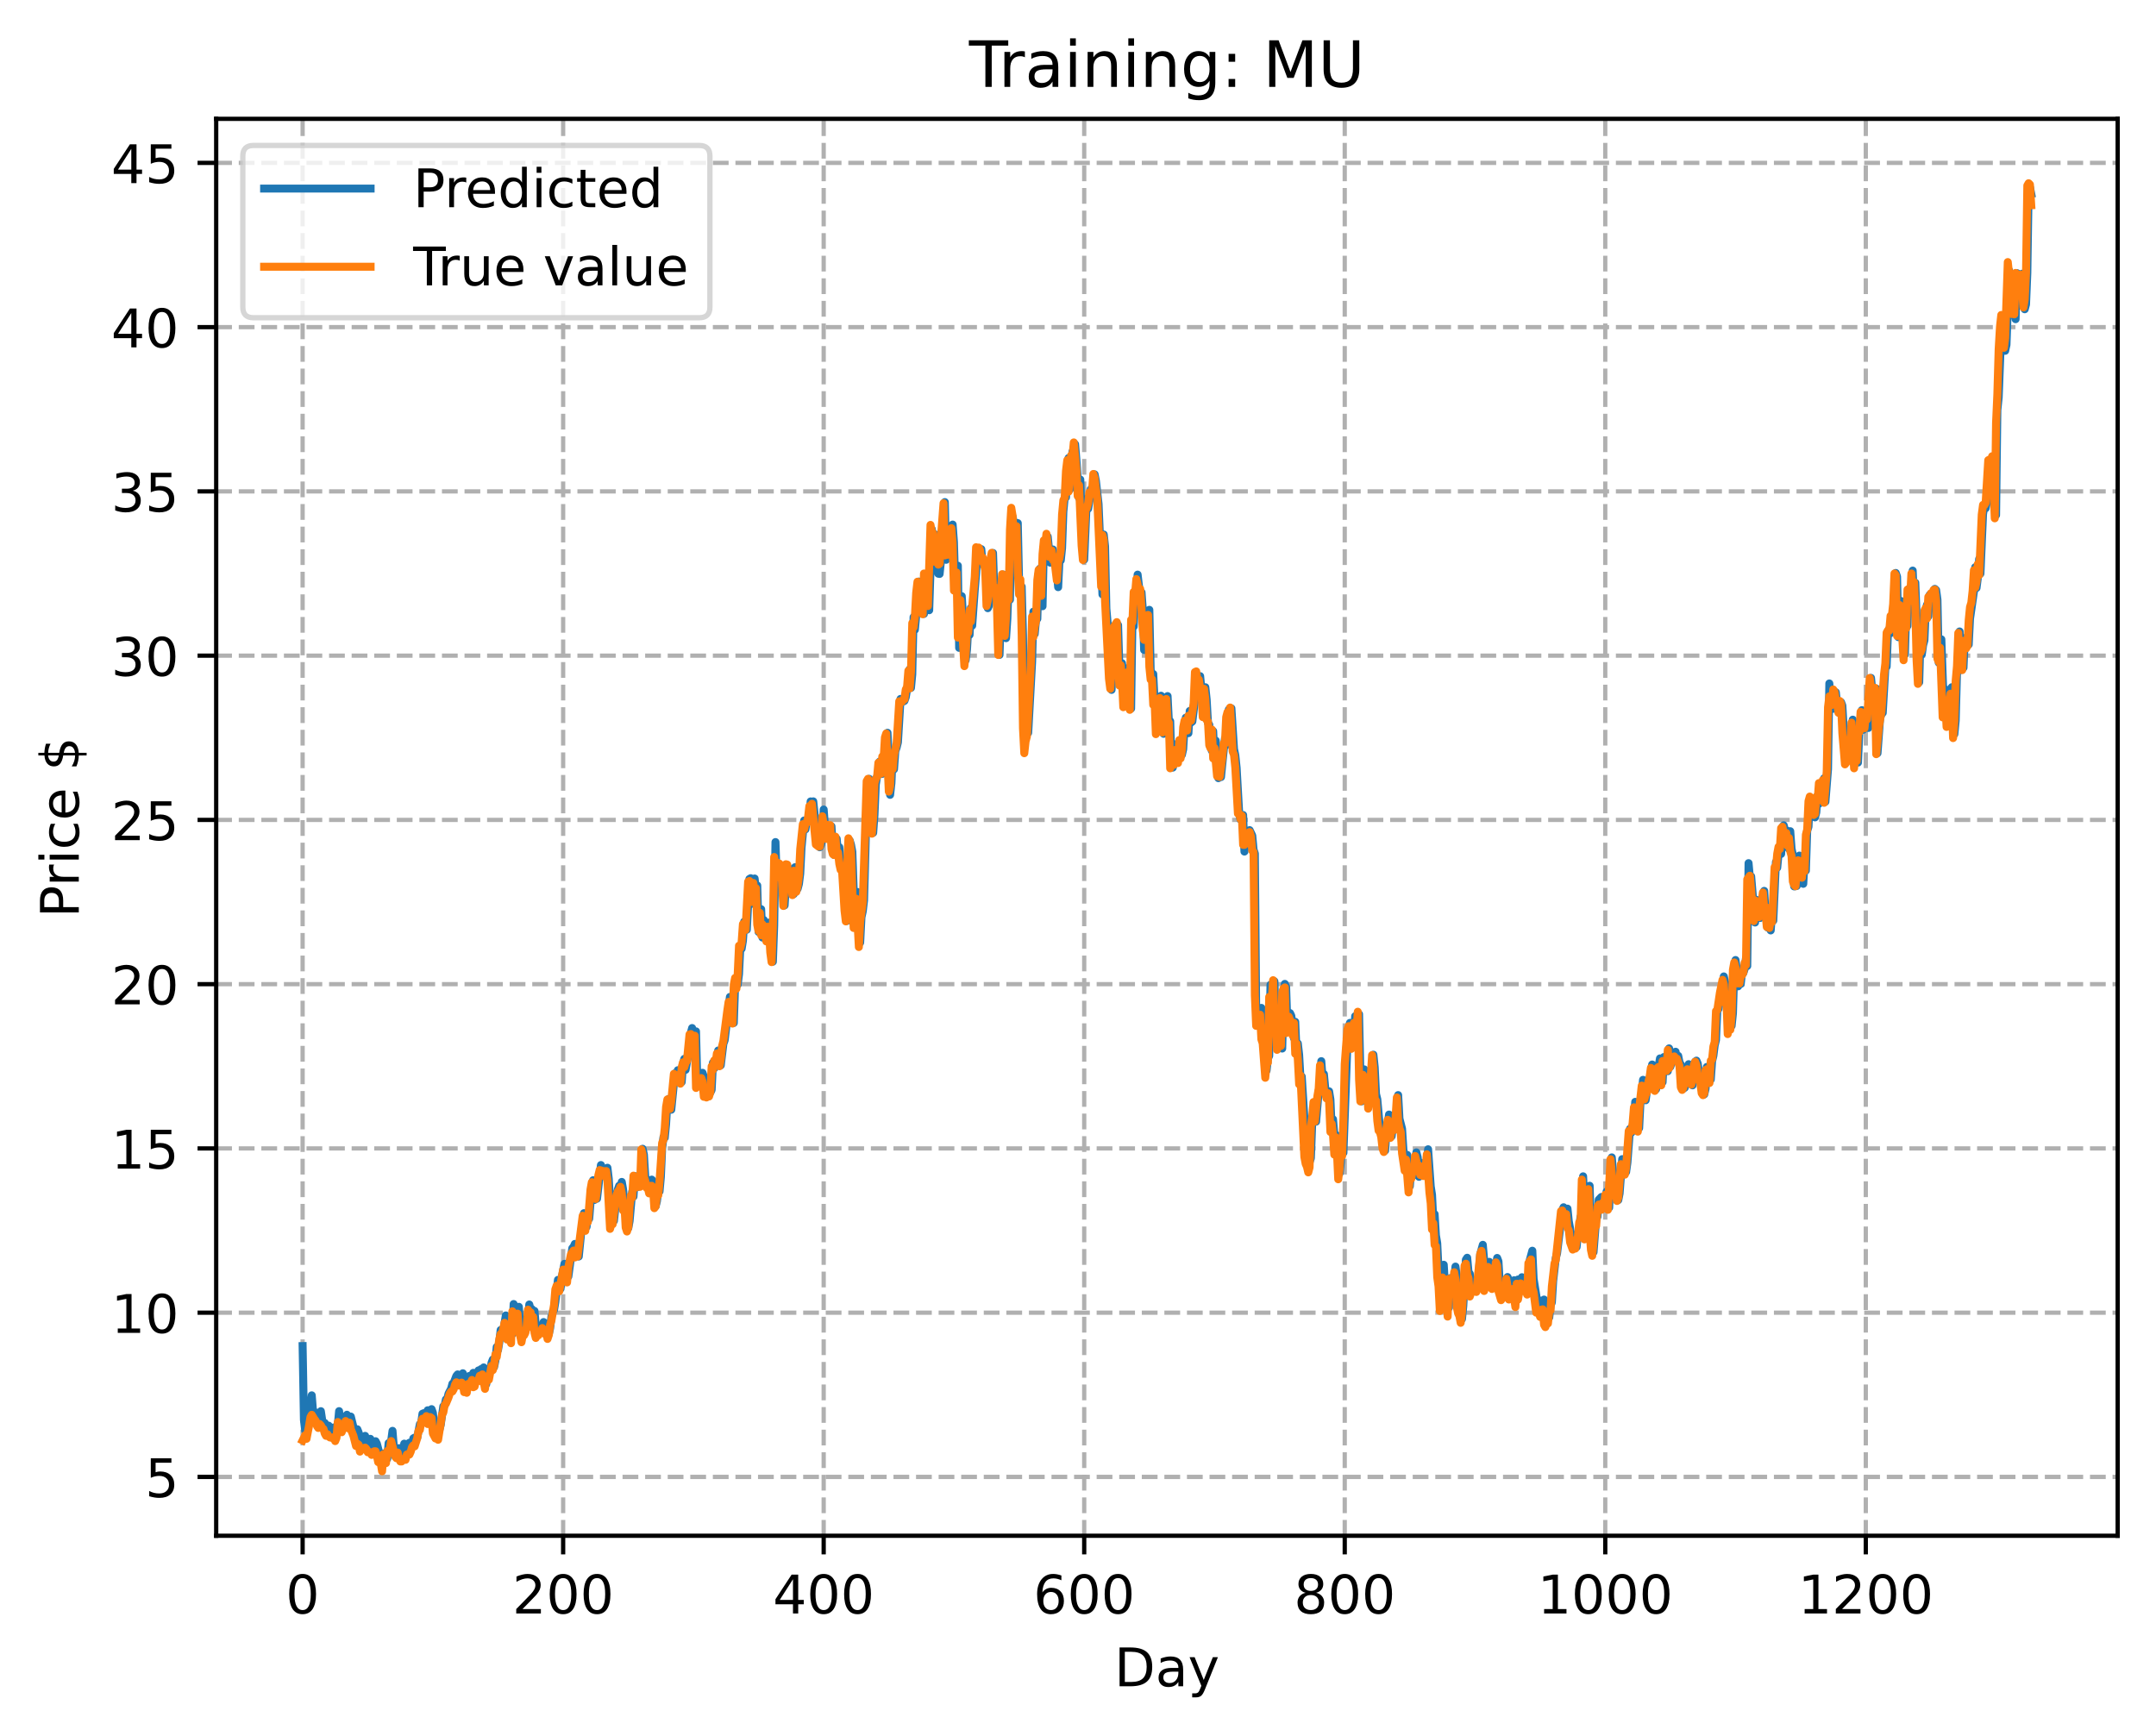 <?xml version="1.0" encoding="utf-8" standalone="no"?>
<!DOCTYPE svg PUBLIC "-//W3C//DTD SVG 1.1//EN"
  "http://www.w3.org/Graphics/SVG/1.1/DTD/svg11.dtd">
<!-- Created with matplotlib (https://matplotlib.org/) -->
<svg height="325.986pt" version="1.1" viewBox="0 0 404.923 325.986" width="404.923pt" xmlns="http://www.w3.org/2000/svg" xmlns:xlink="http://www.w3.org/1999/xlink">
 <defs>
  <style type="text/css">
*{stroke-linecap:butt;stroke-linejoin:round;}
  </style>
 </defs>
 <g id="figure_1">
  <g id="patch_1">
   <path d="M 0 325.986 
L 404.923 325.986 
L 404.923 0 
L 0 0 
z
" style="fill:#ffffff;"/>
  </g>
  <g id="axes_1">
   <g id="patch_2">
    <path d="M 40.603 288.43 
L 397.723 288.43 
L 397.723 22.318 
L 40.603 22.318 
z
" style="fill:#ffffff;"/>
   </g>
   <g id="matplotlib.axis_1">
    <g id="xtick_1">
     <g id="line2d_1">
      <path clip-path="url(#p38dfc5146d)" d="M 56.836 288.43 
L 56.836 22.318 
" style="fill:none;stroke:#b0b0b0;stroke-dasharray:2.96,1.28;stroke-dashoffset:0;stroke-width:0.8;"/>
     </g>
     <g id="line2d_2">
      <defs>
       <path d="M 0 0 
L 0 3.5 
" id="mb759dbb628" style="stroke:#000000;stroke-width:0.8;"/>
      </defs>
      <g>
       <use style="stroke:#000000;stroke-width:0.8;" x="56.836" xlink:href="#mb759dbb628" y="288.43"/>
      </g>
     </g>
     <g id="text_1">
      <!-- 0 -->
      <defs>
       <path d="M 31.781 66.406 
Q 24.172 66.406 20.328 58.906 
Q 16.5 51.422 16.5 36.375 
Q 16.5 21.391 20.328 13.891 
Q 24.172 6.391 31.781 6.391 
Q 39.453 6.391 43.281 13.891 
Q 47.125 21.391 47.125 36.375 
Q 47.125 51.422 43.281 58.906 
Q 39.453 66.406 31.781 66.406 
z
M 31.781 74.219 
Q 44.047 74.219 50.516 64.516 
Q 56.984 54.828 56.984 36.375 
Q 56.984 17.969 50.516 8.266 
Q 44.047 -1.422 31.781 -1.422 
Q 19.531 -1.422 13.062 8.266 
Q 6.594 17.969 6.594 36.375 
Q 6.594 54.828 13.062 64.516 
Q 19.531 74.219 31.781 74.219 
z
" id="DejaVuSans-48"/>
      </defs>
      <g transform="translate(53.655 303.029)scale(0.1 -0.1)">
       <use xlink:href="#DejaVuSans-48"/>
      </g>
     </g>
    </g>
    <g id="xtick_2">
     <g id="line2d_3">
      <path clip-path="url(#p38dfc5146d)" d="M 105.766 288.43 
L 105.766 22.318 
" style="fill:none;stroke:#b0b0b0;stroke-dasharray:2.96,1.28;stroke-dashoffset:0;stroke-width:0.8;"/>
     </g>
     <g id="line2d_4">
      <g>
       <use style="stroke:#000000;stroke-width:0.8;" x="105.766" xlink:href="#mb759dbb628" y="288.43"/>
      </g>
     </g>
     <g id="text_2">
      <!-- 200 -->
      <defs>
       <path d="M 19.188 8.297 
L 53.609 8.297 
L 53.609 0 
L 7.328 0 
L 7.328 8.297 
Q 12.938 14.109 22.625 23.891 
Q 32.328 33.688 34.812 36.531 
Q 39.547 41.844 41.422 45.531 
Q 43.312 49.219 43.312 52.781 
Q 43.312 58.594 39.234 62.25 
Q 35.156 65.922 28.609 65.922 
Q 23.969 65.922 18.812 64.312 
Q 13.672 62.703 7.812 59.422 
L 7.812 69.391 
Q 13.766 71.781 18.938 73 
Q 24.125 74.219 28.422 74.219 
Q 39.75 74.219 46.484 68.547 
Q 53.219 62.891 53.219 53.422 
Q 53.219 48.922 51.531 44.891 
Q 49.859 40.875 45.406 35.406 
Q 44.188 33.984 37.641 27.219 
Q 31.109 20.453 19.188 8.297 
z
" id="DejaVuSans-50"/>
      </defs>
      <g transform="translate(96.223 303.029)scale(0.1 -0.1)">
       <use xlink:href="#DejaVuSans-50"/>
       <use x="63.623" xlink:href="#DejaVuSans-48"/>
       <use x="127.246" xlink:href="#DejaVuSans-48"/>
      </g>
     </g>
    </g>
    <g id="xtick_3">
     <g id="line2d_5">
      <path clip-path="url(#p38dfc5146d)" d="M 154.697 288.43 
L 154.697 22.318 
" style="fill:none;stroke:#b0b0b0;stroke-dasharray:2.96,1.28;stroke-dashoffset:0;stroke-width:0.8;"/>
     </g>
     <g id="line2d_6">
      <g>
       <use style="stroke:#000000;stroke-width:0.8;" x="154.697" xlink:href="#mb759dbb628" y="288.43"/>
      </g>
     </g>
     <g id="text_3">
      <!-- 400 -->
      <defs>
       <path d="M 37.797 64.312 
L 12.891 25.391 
L 37.797 25.391 
z
M 35.203 72.906 
L 47.609 72.906 
L 47.609 25.391 
L 58.016 25.391 
L 58.016 17.188 
L 47.609 17.188 
L 47.609 0 
L 37.797 0 
L 37.797 17.188 
L 4.891 17.188 
L 4.891 26.703 
z
" id="DejaVuSans-52"/>
      </defs>
      <g transform="translate(145.153 303.029)scale(0.1 -0.1)">
       <use xlink:href="#DejaVuSans-52"/>
       <use x="63.623" xlink:href="#DejaVuSans-48"/>
       <use x="127.246" xlink:href="#DejaVuSans-48"/>
      </g>
     </g>
    </g>
    <g id="xtick_4">
     <g id="line2d_7">
      <path clip-path="url(#p38dfc5146d)" d="M 203.628 288.43 
L 203.628 22.318 
" style="fill:none;stroke:#b0b0b0;stroke-dasharray:2.96,1.28;stroke-dashoffset:0;stroke-width:0.8;"/>
     </g>
     <g id="line2d_8">
      <g>
       <use style="stroke:#000000;stroke-width:0.8;" x="203.628" xlink:href="#mb759dbb628" y="288.43"/>
      </g>
     </g>
     <g id="text_4">
      <!-- 600 -->
      <defs>
       <path d="M 33.016 40.375 
Q 26.375 40.375 22.484 35.828 
Q 18.609 31.297 18.609 23.391 
Q 18.609 15.531 22.484 10.953 
Q 26.375 6.391 33.016 6.391 
Q 39.656 6.391 43.531 10.953 
Q 47.406 15.531 47.406 23.391 
Q 47.406 31.297 43.531 35.828 
Q 39.656 40.375 33.016 40.375 
z
M 52.594 71.297 
L 52.594 62.312 
Q 48.875 64.062 45.094 64.984 
Q 41.312 65.922 37.594 65.922 
Q 27.828 65.922 22.672 59.328 
Q 17.531 52.734 16.797 39.406 
Q 19.672 43.656 24.016 45.922 
Q 28.375 48.188 33.594 48.188 
Q 44.578 48.188 50.953 41.516 
Q 57.328 34.859 57.328 23.391 
Q 57.328 12.156 50.688 5.359 
Q 44.047 -1.422 33.016 -1.422 
Q 20.359 -1.422 13.672 8.266 
Q 6.984 17.969 6.984 36.375 
Q 6.984 53.656 15.188 63.938 
Q 23.391 74.219 37.203 74.219 
Q 40.922 74.219 44.703 73.484 
Q 48.484 72.75 52.594 71.297 
z
" id="DejaVuSans-54"/>
      </defs>
      <g transform="translate(194.084 303.029)scale(0.1 -0.1)">
       <use xlink:href="#DejaVuSans-54"/>
       <use x="63.623" xlink:href="#DejaVuSans-48"/>
       <use x="127.246" xlink:href="#DejaVuSans-48"/>
      </g>
     </g>
    </g>
    <g id="xtick_5">
     <g id="line2d_9">
      <path clip-path="url(#p38dfc5146d)" d="M 252.558 288.43 
L 252.558 22.318 
" style="fill:none;stroke:#b0b0b0;stroke-dasharray:2.96,1.28;stroke-dashoffset:0;stroke-width:0.8;"/>
     </g>
     <g id="line2d_10">
      <g>
       <use style="stroke:#000000;stroke-width:0.8;" x="252.558" xlink:href="#mb759dbb628" y="288.43"/>
      </g>
     </g>
     <g id="text_5">
      <!-- 800 -->
      <defs>
       <path d="M 31.781 34.625 
Q 24.75 34.625 20.719 30.859 
Q 16.703 27.094 16.703 20.516 
Q 16.703 13.922 20.719 10.156 
Q 24.75 6.391 31.781 6.391 
Q 38.812 6.391 42.859 10.172 
Q 46.922 13.969 46.922 20.516 
Q 46.922 27.094 42.891 30.859 
Q 38.875 34.625 31.781 34.625 
z
M 21.922 38.812 
Q 15.578 40.375 12.031 44.719 
Q 8.5 49.078 8.5 55.328 
Q 8.5 64.062 14.719 69.141 
Q 20.953 74.219 31.781 74.219 
Q 42.672 74.219 48.875 69.141 
Q 55.078 64.062 55.078 55.328 
Q 55.078 49.078 51.531 44.719 
Q 48 40.375 41.703 38.812 
Q 48.828 37.156 52.797 32.312 
Q 56.781 27.484 56.781 20.516 
Q 56.781 9.906 50.312 4.234 
Q 43.844 -1.422 31.781 -1.422 
Q 19.734 -1.422 13.25 4.234 
Q 6.781 9.906 6.781 20.516 
Q 6.781 27.484 10.781 32.312 
Q 14.797 37.156 21.922 38.812 
z
M 18.312 54.391 
Q 18.312 48.734 21.844 45.562 
Q 25.391 42.391 31.781 42.391 
Q 38.141 42.391 41.719 45.562 
Q 45.312 48.734 45.312 54.391 
Q 45.312 60.062 41.719 63.234 
Q 38.141 66.406 31.781 66.406 
Q 25.391 66.406 21.844 63.234 
Q 18.312 60.062 18.312 54.391 
z
" id="DejaVuSans-56"/>
      </defs>
      <g transform="translate(243.015 303.029)scale(0.1 -0.1)">
       <use xlink:href="#DejaVuSans-56"/>
       <use x="63.623" xlink:href="#DejaVuSans-48"/>
       <use x="127.246" xlink:href="#DejaVuSans-48"/>
      </g>
     </g>
    </g>
    <g id="xtick_6">
     <g id="line2d_11">
      <path clip-path="url(#p38dfc5146d)" d="M 301.489 288.43 
L 301.489 22.318 
" style="fill:none;stroke:#b0b0b0;stroke-dasharray:2.96,1.28;stroke-dashoffset:0;stroke-width:0.8;"/>
     </g>
     <g id="line2d_12">
      <g>
       <use style="stroke:#000000;stroke-width:0.8;" x="301.489" xlink:href="#mb759dbb628" y="288.43"/>
      </g>
     </g>
     <g id="text_6">
      <!-- 1000 -->
      <defs>
       <path d="M 12.406 8.297 
L 28.516 8.297 
L 28.516 63.922 
L 10.984 60.406 
L 10.984 69.391 
L 28.422 72.906 
L 38.281 72.906 
L 38.281 8.297 
L 54.391 8.297 
L 54.391 0 
L 12.406 0 
z
" id="DejaVuSans-49"/>
      </defs>
      <g transform="translate(288.764 303.029)scale(0.1 -0.1)">
       <use xlink:href="#DejaVuSans-49"/>
       <use x="63.623" xlink:href="#DejaVuSans-48"/>
       <use x="127.246" xlink:href="#DejaVuSans-48"/>
       <use x="190.869" xlink:href="#DejaVuSans-48"/>
      </g>
     </g>
    </g>
    <g id="xtick_7">
     <g id="line2d_13">
      <path clip-path="url(#p38dfc5146d)" d="M 350.419 288.43 
L 350.419 22.318 
" style="fill:none;stroke:#b0b0b0;stroke-dasharray:2.96,1.28;stroke-dashoffset:0;stroke-width:0.8;"/>
     </g>
     <g id="line2d_14">
      <g>
       <use style="stroke:#000000;stroke-width:0.8;" x="350.419" xlink:href="#mb759dbb628" y="288.43"/>
      </g>
     </g>
     <g id="text_7">
      <!-- 1200 -->
      <g transform="translate(337.694 303.029)scale(0.1 -0.1)">
       <use xlink:href="#DejaVuSans-49"/>
       <use x="63.623" xlink:href="#DejaVuSans-50"/>
       <use x="127.246" xlink:href="#DejaVuSans-48"/>
       <use x="190.869" xlink:href="#DejaVuSans-48"/>
      </g>
     </g>
    </g>
    <g id="text_8">
     <!-- Day -->
     <defs>
      <path d="M 19.672 64.797 
L 19.672 8.109 
L 31.594 8.109 
Q 46.688 8.109 53.688 14.938 
Q 60.688 21.781 60.688 36.531 
Q 60.688 51.172 53.688 57.984 
Q 46.688 64.797 31.594 64.797 
z
M 9.812 72.906 
L 30.078 72.906 
Q 51.266 72.906 61.172 64.094 
Q 71.094 55.281 71.094 36.531 
Q 71.094 17.672 61.125 8.828 
Q 51.172 0 30.078 0 
L 9.812 0 
z
" id="DejaVuSans-68"/>
      <path d="M 34.281 27.484 
Q 23.391 27.484 19.188 25 
Q 14.984 22.516 14.984 16.5 
Q 14.984 11.719 18.141 8.906 
Q 21.297 6.109 26.703 6.109 
Q 34.188 6.109 38.703 11.406 
Q 43.219 16.703 43.219 25.484 
L 43.219 27.484 
z
M 52.203 31.203 
L 52.203 0 
L 43.219 0 
L 43.219 8.297 
Q 40.141 3.328 35.547 0.953 
Q 30.953 -1.422 24.312 -1.422 
Q 15.922 -1.422 10.953 3.297 
Q 6 8.016 6 15.922 
Q 6 25.141 12.172 29.828 
Q 18.359 34.516 30.609 34.516 
L 43.219 34.516 
L 43.219 35.406 
Q 43.219 41.609 39.141 45 
Q 35.062 48.391 27.688 48.391 
Q 23 48.391 18.547 47.266 
Q 14.109 46.141 10.016 43.891 
L 10.016 52.203 
Q 14.938 54.109 19.578 55.047 
Q 24.219 56 28.609 56 
Q 40.484 56 46.344 49.844 
Q 52.203 43.703 52.203 31.203 
z
" id="DejaVuSans-97"/>
      <path d="M 32.172 -5.078 
Q 28.375 -14.844 24.75 -17.812 
Q 21.141 -20.797 15.094 -20.797 
L 7.906 -20.797 
L 7.906 -13.281 
L 13.188 -13.281 
Q 16.891 -13.281 18.938 -11.516 
Q 21 -9.766 23.484 -3.219 
L 25.094 0.875 
L 2.984 54.688 
L 12.5 54.688 
L 29.594 11.922 
L 46.688 54.688 
L 56.203 54.688 
z
" id="DejaVuSans-121"/>
     </defs>
     <g transform="translate(209.29 316.707)scale(0.1 -0.1)">
      <use xlink:href="#DejaVuSans-68"/>
      <use x="77.002" xlink:href="#DejaVuSans-97"/>
      <use x="138.281" xlink:href="#DejaVuSans-121"/>
     </g>
    </g>
   </g>
   <g id="matplotlib.axis_2">
    <g id="ytick_1">
     <g id="line2d_15">
      <path clip-path="url(#p38dfc5146d)" d="M 40.603 277.383 
L 397.723 277.383 
" style="fill:none;stroke:#b0b0b0;stroke-dasharray:2.96,1.28;stroke-dashoffset:0;stroke-width:0.8;"/>
     </g>
     <g id="line2d_16">
      <defs>
       <path d="M 0 0 
L -3.5 0 
" id="m63eae73a2f" style="stroke:#000000;stroke-width:0.8;"/>
      </defs>
      <g>
       <use style="stroke:#000000;stroke-width:0.8;" x="40.603" xlink:href="#m63eae73a2f" y="277.383"/>
      </g>
     </g>
     <g id="text_9">
      <!-- 5 -->
      <defs>
       <path d="M 10.797 72.906 
L 49.516 72.906 
L 49.516 64.594 
L 19.828 64.594 
L 19.828 46.734 
Q 21.969 47.469 24.109 47.828 
Q 26.266 48.188 28.422 48.188 
Q 40.625 48.188 47.75 41.5 
Q 54.891 34.812 54.891 23.391 
Q 54.891 11.625 47.562 5.094 
Q 40.234 -1.422 26.906 -1.422 
Q 22.312 -1.422 17.547 -0.641 
Q 12.797 0.141 7.719 1.703 
L 7.719 11.625 
Q 12.109 9.234 16.797 8.062 
Q 21.484 6.891 26.703 6.891 
Q 35.156 6.891 40.078 11.328 
Q 45.016 15.766 45.016 23.391 
Q 45.016 31 40.078 35.438 
Q 35.156 39.891 26.703 39.891 
Q 22.75 39.891 18.812 39.016 
Q 14.891 38.141 10.797 36.281 
z
" id="DejaVuSans-53"/>
      </defs>
      <g transform="translate(27.241 281.182)scale(0.1 -0.1)">
       <use xlink:href="#DejaVuSans-53"/>
      </g>
     </g>
    </g>
    <g id="ytick_2">
     <g id="line2d_17">
      <path clip-path="url(#p38dfc5146d)" d="M 40.603 246.534 
L 397.723 246.534 
" style="fill:none;stroke:#b0b0b0;stroke-dasharray:2.96,1.28;stroke-dashoffset:0;stroke-width:0.8;"/>
     </g>
     <g id="line2d_18">
      <g>
       <use style="stroke:#000000;stroke-width:0.8;" x="40.603" xlink:href="#m63eae73a2f" y="246.534"/>
      </g>
     </g>
     <g id="text_10">
      <!-- 10 -->
      <g transform="translate(20.878 250.333)scale(0.1 -0.1)">
       <use xlink:href="#DejaVuSans-49"/>
       <use x="63.623" xlink:href="#DejaVuSans-48"/>
      </g>
     </g>
    </g>
    <g id="ytick_3">
     <g id="line2d_19">
      <path clip-path="url(#p38dfc5146d)" d="M 40.603 215.684 
L 397.723 215.684 
" style="fill:none;stroke:#b0b0b0;stroke-dasharray:2.96,1.28;stroke-dashoffset:0;stroke-width:0.8;"/>
     </g>
     <g id="line2d_20">
      <g>
       <use style="stroke:#000000;stroke-width:0.8;" x="40.603" xlink:href="#m63eae73a2f" y="215.684"/>
      </g>
     </g>
     <g id="text_11">
      <!-- 15 -->
      <g transform="translate(20.878 219.484)scale(0.1 -0.1)">
       <use xlink:href="#DejaVuSans-49"/>
       <use x="63.623" xlink:href="#DejaVuSans-53"/>
      </g>
     </g>
    </g>
    <g id="ytick_4">
     <g id="line2d_21">
      <path clip-path="url(#p38dfc5146d)" d="M 40.603 184.835 
L 397.723 184.835 
" style="fill:none;stroke:#b0b0b0;stroke-dasharray:2.96,1.28;stroke-dashoffset:0;stroke-width:0.8;"/>
     </g>
     <g id="line2d_22">
      <g>
       <use style="stroke:#000000;stroke-width:0.8;" x="40.603" xlink:href="#m63eae73a2f" y="184.835"/>
      </g>
     </g>
     <g id="text_12">
      <!-- 20 -->
      <g transform="translate(20.878 188.634)scale(0.1 -0.1)">
       <use xlink:href="#DejaVuSans-50"/>
       <use x="63.623" xlink:href="#DejaVuSans-48"/>
      </g>
     </g>
    </g>
    <g id="ytick_5">
     <g id="line2d_23">
      <path clip-path="url(#p38dfc5146d)" d="M 40.603 153.986 
L 397.723 153.986 
" style="fill:none;stroke:#b0b0b0;stroke-dasharray:2.96,1.28;stroke-dashoffset:0;stroke-width:0.8;"/>
     </g>
     <g id="line2d_24">
      <g>
       <use style="stroke:#000000;stroke-width:0.8;" x="40.603" xlink:href="#m63eae73a2f" y="153.986"/>
      </g>
     </g>
     <g id="text_13">
      <!-- 25 -->
      <g transform="translate(20.878 157.785)scale(0.1 -0.1)">
       <use xlink:href="#DejaVuSans-50"/>
       <use x="63.623" xlink:href="#DejaVuSans-53"/>
      </g>
     </g>
    </g>
    <g id="ytick_6">
     <g id="line2d_25">
      <path clip-path="url(#p38dfc5146d)" d="M 40.603 123.137 
L 397.723 123.137 
" style="fill:none;stroke:#b0b0b0;stroke-dasharray:2.96,1.28;stroke-dashoffset:0;stroke-width:0.8;"/>
     </g>
     <g id="line2d_26">
      <g>
       <use style="stroke:#000000;stroke-width:0.8;" x="40.603" xlink:href="#m63eae73a2f" y="123.137"/>
      </g>
     </g>
     <g id="text_14">
      <!-- 30 -->
      <defs>
       <path d="M 40.578 39.312 
Q 47.656 37.797 51.625 33 
Q 55.609 28.219 55.609 21.188 
Q 55.609 10.406 48.188 4.484 
Q 40.766 -1.422 27.094 -1.422 
Q 22.516 -1.422 17.656 -0.516 
Q 12.797 0.391 7.625 2.203 
L 7.625 11.719 
Q 11.719 9.328 16.594 8.109 
Q 21.484 6.891 26.812 6.891 
Q 36.078 6.891 40.938 10.547 
Q 45.797 14.203 45.797 21.188 
Q 45.797 27.641 41.281 31.266 
Q 36.766 34.906 28.719 34.906 
L 20.219 34.906 
L 20.219 43.016 
L 29.109 43.016 
Q 36.375 43.016 40.234 45.922 
Q 44.094 48.828 44.094 54.297 
Q 44.094 59.906 40.109 62.906 
Q 36.141 65.922 28.719 65.922 
Q 24.656 65.922 20.016 65.031 
Q 15.375 64.156 9.812 62.312 
L 9.812 71.094 
Q 15.438 72.656 20.344 73.438 
Q 25.25 74.219 29.594 74.219 
Q 40.828 74.219 47.359 69.109 
Q 53.906 64.016 53.906 55.328 
Q 53.906 49.266 50.438 45.094 
Q 46.969 40.922 40.578 39.312 
z
" id="DejaVuSans-51"/>
      </defs>
      <g transform="translate(20.878 126.936)scale(0.1 -0.1)">
       <use xlink:href="#DejaVuSans-51"/>
       <use x="63.623" xlink:href="#DejaVuSans-48"/>
      </g>
     </g>
    </g>
    <g id="ytick_7">
     <g id="line2d_27">
      <path clip-path="url(#p38dfc5146d)" d="M 40.603 92.287 
L 397.723 92.287 
" style="fill:none;stroke:#b0b0b0;stroke-dasharray:2.96,1.28;stroke-dashoffset:0;stroke-width:0.8;"/>
     </g>
     <g id="line2d_28">
      <g>
       <use style="stroke:#000000;stroke-width:0.8;" x="40.603" xlink:href="#m63eae73a2f" y="92.287"/>
      </g>
     </g>
     <g id="text_15">
      <!-- 35 -->
      <g transform="translate(20.878 96.087)scale(0.1 -0.1)">
       <use xlink:href="#DejaVuSans-51"/>
       <use x="63.623" xlink:href="#DejaVuSans-53"/>
      </g>
     </g>
    </g>
    <g id="ytick_8">
     <g id="line2d_29">
      <path clip-path="url(#p38dfc5146d)" d="M 40.603 61.438 
L 397.723 61.438 
" style="fill:none;stroke:#b0b0b0;stroke-dasharray:2.96,1.28;stroke-dashoffset:0;stroke-width:0.8;"/>
     </g>
     <g id="line2d_30">
      <g>
       <use style="stroke:#000000;stroke-width:0.8;" x="40.603" xlink:href="#m63eae73a2f" y="61.438"/>
      </g>
     </g>
     <g id="text_16">
      <!-- 40 -->
      <g transform="translate(20.878 65.237)scale(0.1 -0.1)">
       <use xlink:href="#DejaVuSans-52"/>
       <use x="63.623" xlink:href="#DejaVuSans-48"/>
      </g>
     </g>
    </g>
    <g id="ytick_9">
     <g id="line2d_31">
      <path clip-path="url(#p38dfc5146d)" d="M 40.603 30.589 
L 397.723 30.589 
" style="fill:none;stroke:#b0b0b0;stroke-dasharray:2.96,1.28;stroke-dashoffset:0;stroke-width:0.8;"/>
     </g>
     <g id="line2d_32">
      <g>
       <use style="stroke:#000000;stroke-width:0.8;" x="40.603" xlink:href="#m63eae73a2f" y="30.589"/>
      </g>
     </g>
     <g id="text_17">
      <!-- 45 -->
      <g transform="translate(20.878 34.388)scale(0.1 -0.1)">
       <use xlink:href="#DejaVuSans-52"/>
       <use x="63.623" xlink:href="#DejaVuSans-53"/>
      </g>
     </g>
    </g>
    <g id="text_18">
     <!-- Price $ -->
     <defs>
      <path d="M 19.672 64.797 
L 19.672 37.406 
L 32.078 37.406 
Q 38.969 37.406 42.719 40.969 
Q 46.484 44.531 46.484 51.125 
Q 46.484 57.672 42.719 61.234 
Q 38.969 64.797 32.078 64.797 
z
M 9.812 72.906 
L 32.078 72.906 
Q 44.344 72.906 50.609 67.359 
Q 56.891 61.812 56.891 51.125 
Q 56.891 40.328 50.609 34.812 
Q 44.344 29.297 32.078 29.297 
L 19.672 29.297 
L 19.672 0 
L 9.812 0 
z
" id="DejaVuSans-80"/>
      <path d="M 41.109 46.297 
Q 39.594 47.172 37.812 47.578 
Q 36.031 48 33.891 48 
Q 26.266 48 22.188 43.047 
Q 18.109 38.094 18.109 28.812 
L 18.109 0 
L 9.078 0 
L 9.078 54.688 
L 18.109 54.688 
L 18.109 46.188 
Q 20.953 51.172 25.484 53.578 
Q 30.031 56 36.531 56 
Q 37.453 56 38.578 55.875 
Q 39.703 55.766 41.062 55.516 
z
" id="DejaVuSans-114"/>
      <path d="M 9.422 54.688 
L 18.406 54.688 
L 18.406 0 
L 9.422 0 
z
M 9.422 75.984 
L 18.406 75.984 
L 18.406 64.594 
L 9.422 64.594 
z
" id="DejaVuSans-105"/>
      <path d="M 48.781 52.594 
L 48.781 44.188 
Q 44.969 46.297 41.141 47.344 
Q 37.312 48.391 33.406 48.391 
Q 24.656 48.391 19.812 42.844 
Q 14.984 37.312 14.984 27.297 
Q 14.984 17.281 19.812 11.734 
Q 24.656 6.203 33.406 6.203 
Q 37.312 6.203 41.141 7.25 
Q 44.969 8.297 48.781 10.406 
L 48.781 2.094 
Q 45.016 0.344 40.984 -0.531 
Q 36.969 -1.422 32.422 -1.422 
Q 20.062 -1.422 12.781 6.344 
Q 5.516 14.109 5.516 27.297 
Q 5.516 40.672 12.859 48.328 
Q 20.219 56 33.016 56 
Q 37.156 56 41.109 55.141 
Q 45.062 54.297 48.781 52.594 
z
" id="DejaVuSans-99"/>
      <path d="M 56.203 29.594 
L 56.203 25.203 
L 14.891 25.203 
Q 15.484 15.922 20.484 11.062 
Q 25.484 6.203 34.422 6.203 
Q 39.594 6.203 44.453 7.469 
Q 49.312 8.734 54.109 11.281 
L 54.109 2.781 
Q 49.266 0.734 44.188 -0.344 
Q 39.109 -1.422 33.891 -1.422 
Q 20.797 -1.422 13.156 6.188 
Q 5.516 13.812 5.516 26.812 
Q 5.516 40.234 12.766 48.109 
Q 20.016 56 32.328 56 
Q 43.359 56 49.781 48.891 
Q 56.203 41.797 56.203 29.594 
z
M 47.219 32.234 
Q 47.125 39.594 43.094 43.984 
Q 39.062 48.391 32.422 48.391 
Q 24.906 48.391 20.391 44.141 
Q 15.875 39.891 15.188 32.172 
z
" id="DejaVuSans-101"/>
      <path id="DejaVuSans-32"/>
      <path d="M 33.797 -14.703 
L 28.906 -14.703 
L 28.859 0 
Q 23.734 0.094 18.609 1.188 
Q 13.484 2.297 8.297 4.5 
L 8.297 13.281 
Q 13.281 10.156 18.375 8.562 
Q 23.484 6.984 28.906 6.938 
L 28.906 29.203 
Q 18.109 30.953 13.203 35.156 
Q 8.297 39.359 8.297 46.688 
Q 8.297 54.641 13.625 59.219 
Q 18.953 63.812 28.906 64.5 
L 28.906 75.984 
L 33.797 75.984 
L 33.797 64.656 
Q 38.328 64.453 42.578 63.688 
Q 46.828 62.938 50.875 61.625 
L 50.875 53.078 
Q 46.828 55.125 42.547 56.25 
Q 38.281 57.375 33.797 57.562 
L 33.797 36.719 
Q 44.875 35.016 50.094 30.609 
Q 55.328 26.219 55.328 18.609 
Q 55.328 10.359 49.781 5.594 
Q 44.234 0.828 33.797 0.094 
z
M 28.906 37.594 
L 28.906 57.625 
Q 23.25 56.984 20.266 54.391 
Q 17.281 51.812 17.281 47.516 
Q 17.281 43.312 20.031 40.969 
Q 22.797 38.625 28.906 37.594 
z
M 33.797 28.219 
L 33.797 7.078 
Q 39.984 7.906 43.141 10.594 
Q 46.297 13.281 46.297 17.672 
Q 46.297 21.969 43.281 24.5 
Q 40.281 27.047 33.797 28.219 
z
" id="DejaVuSans-36"/>
     </defs>
     <g transform="translate(14.798 172.342)rotate(-90)scale(0.1 -0.1)">
      <use xlink:href="#DejaVuSans-80"/>
      <use x="58.553" xlink:href="#DejaVuSans-114"/>
      <use x="99.666" xlink:href="#DejaVuSans-105"/>
      <use x="127.449" xlink:href="#DejaVuSans-99"/>
      <use x="182.43" xlink:href="#DejaVuSans-101"/>
      <use x="243.953" xlink:href="#DejaVuSans-32"/>
      <use x="275.74" xlink:href="#DejaVuSans-36"/>
     </g>
    </g>
   </g>
   <g id="line2d_33">
    <path clip-path="url(#p38dfc5146d)" d="M 56.836 252.812 
L 57.081 266.649 
L 57.325 268.749 
L 57.57 264.83 
L 57.814 266.459 
L 58.059 266.386 
L 58.548 262.061 
L 58.793 265.121 
L 59.038 265.116 
L 59.527 265.605 
L 60.016 267.067 
L 60.261 265.038 
L 60.75 268.281 
L 60.995 267.249 
L 61.24 267.815 
L 61.484 268.776 
L 61.729 267.758 
L 61.974 269.623 
L 62.218 269.942 
L 62.463 268.127 
L 62.708 268.728 
L 62.952 268.011 
L 63.197 268.957 
L 63.441 267.668 
L 63.686 265.031 
L 63.931 268.121 
L 64.175 267.782 
L 64.42 267.99 
L 64.909 266.099 
L 65.154 265.708 
L 65.643 267.641 
L 65.888 266.051 
L 66.377 268.024 
L 66.622 268.963 
L 66.867 268.8 
L 67.111 268.435 
L 67.356 269.035 
L 67.845 271.214 
L 68.579 269.676 
L 69.069 272.275 
L 69.313 272.694 
L 69.558 270.235 
L 70.047 272.272 
L 70.292 272.243 
L 70.536 270.679 
L 70.781 271.146 
L 71.27 273.004 
L 71.515 274.248 
L 71.76 274.382 
L 72.004 273.435 
L 72.249 272.935 
L 72.738 273.968 
L 72.983 271.035 
L 73.228 271.442 
L 73.472 270.589 
L 73.717 268.733 
L 73.962 271.734 
L 74.206 272.376 
L 74.451 272.19 
L 74.696 273.334 
L 74.94 271.98 
L 75.185 272.494 
L 75.429 273.543 
L 75.919 271.138 
L 76.408 272.368 
L 76.653 271.156 
L 76.897 270.975 
L 77.142 271.627 
L 77.387 271.471 
L 77.631 270.138 
L 77.876 270 
L 78.121 270.354 
L 78.365 270.011 
L 78.855 267.475 
L 79.099 267.332 
L 79.344 265.519 
L 79.589 265.415 
L 79.833 265.604 
L 80.078 266.254 
L 80.323 264.869 
L 80.567 266.424 
L 80.812 265.799 
L 81.056 264.655 
L 81.301 265.335 
L 81.546 267.792 
L 81.79 268.222 
L 82.035 268.235 
L 82.28 267.831 
L 82.524 268.545 
L 82.769 267.626 
L 83.258 264.13 
L 83.503 263.954 
L 83.748 262.831 
L 83.992 262.765 
L 84.237 261.743 
L 84.726 260.811 
L 84.971 259.888 
L 85.216 259.716 
L 85.705 258.428 
L 85.95 258.133 
L 86.439 259.583 
L 86.684 258.404 
L 86.928 257.916 
L 87.417 260.311 
L 87.662 259.179 
L 87.907 260.013 
L 88.151 258.422 
L 88.396 259.144 
L 88.885 257.839 
L 89.13 259.595 
L 89.375 259.188 
L 89.619 257.905 
L 89.864 257.383 
L 90.109 257.368 
L 90.353 257.135 
L 90.598 258.064 
L 90.843 256.822 
L 91.332 259.945 
L 91.577 257.463 
L 91.821 258.046 
L 92.066 257.518 
L 92.311 255.962 
L 92.555 255.34 
L 92.8 256.734 
L 93.044 255.543 
L 93.289 252.983 
L 93.534 253.544 
L 93.778 252.061 
L 94.023 249.8 
L 94.268 249.716 
L 94.512 250.025 
L 95.002 247.059 
L 95.491 251.199 
L 95.736 249.461 
L 95.98 248.919 
L 96.225 250.561 
L 96.47 244.915 
L 96.714 246.423 
L 97.448 245.436 
L 97.693 248.925 
L 97.938 249.421 
L 98.182 250.886 
L 98.427 249.749 
L 98.916 249.288 
L 99.161 248.187 
L 99.405 245.001 
L 99.65 245.927 
L 99.895 245.87 
L 100.139 248.004 
L 100.384 246.212 
L 100.629 248.971 
L 100.873 250.363 
L 101.118 249.046 
L 101.363 250.277 
L 101.607 248.953 
L 101.852 249.471 
L 102.097 248.299 
L 102.341 248.783 
L 102.586 249.842 
L 102.831 248.855 
L 103.075 250.534 
L 103.32 249.449 
L 103.565 247.256 
L 103.809 246.316 
L 104.054 246.026 
L 104.299 244.552 
L 104.788 240.379 
L 105.032 241.616 
L 105.277 242.045 
L 105.522 239.835 
L 106.011 237.362 
L 106.256 238.667 
L 106.5 237.83 
L 106.745 239.74 
L 107.479 234.442 
L 107.724 234.171 
L 107.968 233.624 
L 108.213 235.381 
L 108.458 235.21 
L 108.702 235.99 
L 109.192 231.126 
L 109.681 227.847 
L 110.17 230.412 
L 110.415 227.848 
L 110.66 228.896 
L 111.149 222.85 
L 111.393 221.663 
L 111.638 225.365 
L 111.883 222.113 
L 112.127 225.128 
L 112.861 218.812 
L 113.106 219.636 
L 113.351 220.05 
L 113.595 219.668 
L 113.84 220.384 
L 114.085 219.321 
L 114.329 221.393 
L 114.819 229.412 
L 115.063 228.354 
L 115.308 229.292 
L 115.797 224.794 
L 116.042 223.398 
L 116.287 222.695 
L 116.531 222.973 
L 116.776 221.981 
L 117.02 223.364 
L 117.265 226.162 
L 117.51 225.615 
L 117.754 229.563 
L 117.999 230.649 
L 118.244 229.346 
L 118.733 223.812 
L 118.978 224.739 
L 119.222 220.88 
L 119.467 221.106 
L 119.712 222.961 
L 119.956 221.527 
L 120.201 220.989 
L 120.446 222.569 
L 120.69 215.757 
L 120.935 216.857 
L 121.18 220.929 
L 121.669 222.832 
L 121.914 221.823 
L 122.158 223.435 
L 122.403 221.549 
L 122.648 221.81 
L 122.892 222.871 
L 123.137 226.547 
L 123.381 225.605 
L 123.626 223.577 
L 123.871 223.765 
L 124.115 221.064 
L 124.36 215.627 
L 124.605 213.57 
L 124.849 213.679 
L 125.094 211.156 
L 125.339 207.03 
L 125.583 206.403 
L 125.828 207.822 
L 126.073 208.418 
L 126.562 203.559 
L 126.807 201.572 
L 127.051 202.074 
L 127.296 201.003 
L 127.541 202.744 
L 127.785 203.11 
L 128.03 203.23 
L 128.275 199.802 
L 128.519 198.87 
L 128.764 200.927 
L 129.253 198.152 
L 129.498 196.789 
L 129.742 194.003 
L 129.987 193.078 
L 130.232 196.808 
L 130.476 196.41 
L 130.721 193.704 
L 130.966 203.448 
L 131.21 202.999 
L 131.455 202.851 
L 131.944 201.486 
L 132.189 202.217 
L 132.434 205.231 
L 132.678 203.603 
L 132.923 205.943 
L 133.168 204.128 
L 133.412 205.192 
L 133.657 204.702 
L 133.902 199.591 
L 134.146 200.67 
L 134.391 199.014 
L 134.636 199.753 
L 134.88 197.302 
L 135.125 199.457 
L 135.369 200.08 
L 135.859 196.043 
L 136.103 195.361 
L 137.082 187.234 
L 137.816 192.124 
L 138.061 185.004 
L 138.305 183.907 
L 138.55 184.915 
L 138.795 182.924 
L 139.039 177.862 
L 139.284 178.193 
L 139.529 176.707 
L 139.773 173.1 
L 140.018 174.398 
L 140.263 174.612 
L 140.752 165.075 
L 140.996 164.939 
L 141.241 169.742 
L 141.486 168.407 
L 141.73 164.994 
L 141.975 167.435 
L 142.22 166.3 
L 142.464 175.027 
L 142.709 174.176 
L 142.954 170.754 
L 143.198 176.086 
L 143.443 172.779 
L 143.688 173.557 
L 144.177 176.63 
L 144.422 173.274 
L 144.666 174.973 
L 144.911 179.056 
L 145.156 180.618 
L 145.4 173.815 
L 145.645 158.151 
L 145.89 165.71 
L 146.134 162.368 
L 146.379 164.954 
L 146.624 162.881 
L 147.113 165.498 
L 147.357 170.045 
L 147.847 162.655 
L 148.091 163.315 
L 148.336 166.479 
L 148.581 166.695 
L 148.825 166.169 
L 149.07 167.925 
L 149.315 162.871 
L 149.559 165.75 
L 149.804 166.925 
L 150.049 166.004 
L 150.293 164.069 
L 150.538 159.158 
L 151.027 154.104 
L 151.272 155.768 
L 151.517 153.973 
L 151.761 154.199 
L 152.006 153.093 
L 152.251 150.519 
L 152.495 150.98 
L 152.74 150.508 
L 153.229 155.273 
L 153.474 158.029 
L 153.718 157.78 
L 153.963 159.125 
L 154.208 158.635 
L 154.452 157.498 
L 154.697 152.039 
L 154.942 155.288 
L 155.186 156.063 
L 155.431 157.273 
L 155.676 155.194 
L 155.92 155.914 
L 156.165 155.203 
L 156.41 159.338 
L 156.654 160.561 
L 156.899 160.457 
L 157.144 157.546 
L 157.388 160.152 
L 157.633 159.106 
L 157.878 161.802 
L 158.122 163.013 
L 158.367 162.041 
L 158.856 170.737 
L 159.101 172.951 
L 159.345 162.484 
L 159.59 157.866 
L 159.835 158.672 
L 160.079 159.983 
L 160.569 173.858 
L 161.058 167.53 
L 161.547 177.03 
L 161.792 172.256 
L 162.037 171.151 
L 162.281 169.095 
L 162.771 151.386 
L 163.015 146.857 
L 163.26 146.279 
L 163.505 147.291 
L 163.994 156.413 
L 164.239 153.006 
L 164.483 147.347 
L 164.728 145.824 
L 164.972 145.356 
L 165.217 143.03 
L 165.462 143.181 
L 165.706 145.343 
L 165.951 141.909 
L 166.196 143.049 
L 166.44 138.513 
L 166.685 137.624 
L 166.93 142.3 
L 167.174 149.279 
L 167.419 147.076 
L 167.664 141.495 
L 167.908 144.477 
L 168.153 141.062 
L 168.398 140.4 
L 168.642 139.416 
L 169.132 131.265 
L 169.376 131.416 
L 169.621 131.777 
L 169.866 131.635 
L 170.11 130.954 
L 170.6 128.048 
L 170.844 125.694 
L 171.089 129.201 
L 171.333 126.663 
L 171.578 115.9 
L 171.823 118.283 
L 172.067 115.665 
L 172.312 111.336 
L 172.557 109.223 
L 173.046 112.878 
L 173.291 112.681 
L 173.535 115.298 
L 173.78 108.234 
L 174.269 111.609 
L 174.514 114.607 
L 175.003 99.387 
L 175.248 100.882 
L 175.493 100.277 
L 175.737 106.373 
L 175.982 104.934 
L 176.227 107.75 
L 176.471 107.79 
L 176.716 105.404 
L 176.96 100.865 
L 177.205 98.662 
L 177.45 94.299 
L 177.694 105.137 
L 177.939 103.202 
L 178.184 104.298 
L 178.428 100.768 
L 178.673 100.736 
L 178.918 98.523 
L 179.162 101.854 
L 179.407 110.41 
L 179.652 108.877 
L 179.896 106.247 
L 180.141 121.675 
L 180.63 111.967 
L 181.364 123.985 
L 181.609 122.04 
L 181.854 117.795 
L 182.098 119.239 
L 182.343 114.171 
L 182.588 117.507 
L 183.077 110.701 
L 183.321 107.775 
L 183.566 103.283 
L 183.811 104.519 
L 184.055 103.345 
L 184.3 103.136 
L 184.545 105.959 
L 184.789 105.135 
L 185.279 107.428 
L 185.523 114.223 
L 185.768 113.685 
L 186.257 105.709 
L 186.502 103.861 
L 186.747 111.092 
L 186.991 110.757 
L 187.236 110.876 
L 187.481 113.883 
L 187.725 122.994 
L 187.97 115.096 
L 188.459 107.912 
L 188.948 119.855 
L 189.193 116.137 
L 189.438 109.181 
L 189.682 112.64 
L 189.927 97.373 
L 190.172 97.032 
L 190.416 98.073 
L 190.661 102.489 
L 190.906 100.889 
L 191.15 98.245 
L 191.395 109.301 
L 191.64 111.689 
L 191.884 110.179 
L 192.129 119.277 
L 192.374 137.291 
L 192.618 138.864 
L 192.863 136.561 
L 193.108 137.623 
L 193.842 124.279 
L 194.086 114.879 
L 194.331 119.069 
L 194.575 116.459 
L 194.82 116.233 
L 195.065 107.767 
L 195.309 106.795 
L 195.554 109.618 
L 195.799 113.859 
L 196.043 102.742 
L 196.288 101.522 
L 196.533 103.373 
L 196.777 100.789 
L 197.267 105.681 
L 197.756 103.203 
L 198.001 105.31 
L 198.245 104.763 
L 198.735 110.274 
L 198.979 105.155 
L 199.224 105.247 
L 199.469 102.932 
L 199.713 96.102 
L 199.958 93.47 
L 200.203 93.411 
L 200.692 86.022 
L 200.936 91.919 
L 201.181 89.255 
L 201.426 84.815 
L 201.67 86.134 
L 201.915 83.438 
L 202.16 86.356 
L 202.649 93.508 
L 202.894 90.062 
L 203.138 98.611 
L 203.628 105.102 
L 204.117 93.71 
L 204.362 95.555 
L 204.606 94.109 
L 204.851 91.899 
L 205.096 93.179 
L 205.34 91.944 
L 205.585 89.091 
L 205.83 90.323 
L 206.319 94.655 
L 207.053 111.638 
L 207.297 100.393 
L 207.542 102.61 
L 207.787 114.315 
L 208.031 117.079 
L 208.521 125.943 
L 208.765 129.567 
L 209.255 120.073 
L 209.499 117.902 
L 209.744 117.099 
L 209.989 117.401 
L 210.233 125.507 
L 210.478 127.273 
L 210.723 124.552 
L 210.967 127.215 
L 211.212 132.214 
L 211.457 128.913 
L 211.701 128.574 
L 211.946 125.422 
L 212.435 133.083 
L 212.68 116.582 
L 212.924 117.671 
L 213.169 112.05 
L 213.414 112.116 
L 213.658 107.918 
L 214.148 112.083 
L 214.392 111.253 
L 214.637 114.557 
L 214.882 122.072 
L 215.371 118.889 
L 215.616 117.566 
L 215.86 114.537 
L 216.105 125.767 
L 216.35 127.434 
L 216.594 126.582 
L 216.839 131.509 
L 217.084 131.166 
L 217.328 137.425 
L 217.573 135.101 
L 217.818 135.132 
L 218.062 130.669 
L 218.307 131.364 
L 218.551 137.818 
L 218.796 133.702 
L 219.041 134.71 
L 219.285 130.737 
L 219.53 135.616 
L 219.775 135.448 
L 220.019 143.967 
L 220.264 144.166 
L 220.509 142.933 
L 220.753 142.622 
L 220.998 139.722 
L 221.487 141.215 
L 221.732 139.446 
L 221.977 141.764 
L 222.221 140.678 
L 222.466 136.556 
L 222.711 134.789 
L 223.2 137.7 
L 223.445 133.524 
L 223.689 135.703 
L 223.934 135.51 
L 224.423 131.51 
L 224.668 126.631 
L 224.912 126.895 
L 225.157 128.206 
L 225.402 126.988 
L 226.136 134.729 
L 226.38 129.075 
L 226.625 131.411 
L 226.87 135.761 
L 227.114 136.119 
L 227.359 140.336 
L 227.604 140.991 
L 227.848 137.321 
L 228.093 142.511 
L 228.338 139.102 
L 228.827 146.148 
L 229.072 143.453 
L 229.316 145.944 
L 230.05 138.705 
L 230.295 139.955 
L 230.539 134.608 
L 230.784 133.258 
L 231.029 135.671 
L 231.273 133.033 
L 231.763 140.698 
L 232.007 141.839 
L 232.252 144.206 
L 232.741 152.848 
L 232.986 153.918 
L 233.231 153.777 
L 233.475 153.069 
L 233.72 159.935 
L 234.209 156.369 
L 234.454 156.847 
L 234.699 155.915 
L 235.188 156.939 
L 235.433 159.575 
L 235.677 160.314 
L 235.922 189.606 
L 236.167 191.573 
L 236.411 190.542 
L 236.656 191.088 
L 236.9 189.296 
L 237.145 194.065 
L 237.879 201.063 
L 238.124 198.795 
L 238.368 198.307 
L 238.613 184.951 
L 238.858 191.276 
L 239.347 184.308 
L 239.592 191.319 
L 239.836 192.055 
L 240.081 196.97 
L 240.326 192.266 
L 240.815 196.93 
L 241.06 187.31 
L 241.304 184.788 
L 241.549 185.338 
L 241.794 192.919 
L 242.038 190.169 
L 242.283 190.278 
L 242.527 190.794 
L 243.017 194.967 
L 243.261 191.911 
L 243.506 197.582 
L 243.751 195.976 
L 243.995 198.154 
L 244.24 202.442 
L 244.485 202.193 
L 245.463 217.688 
L 245.708 219.008 
L 246.197 217.521 
L 246.442 211.058 
L 246.687 208.403 
L 246.931 206.998 
L 247.176 210.66 
L 247.665 204.963 
L 247.91 204.023 
L 248.155 199.298 
L 248.399 202.53 
L 248.644 201.721 
L 248.888 204.3 
L 249.378 206.08 
L 249.622 204.966 
L 249.867 206.506 
L 250.112 212.162 
L 250.356 210.21 
L 250.846 215.883 
L 251.09 213.255 
L 251.335 215.582 
L 251.58 220.38 
L 251.824 218.289 
L 252.069 214.359 
L 252.314 216.501 
L 253.048 196.275 
L 253.292 193.165 
L 253.537 192.112 
L 253.782 195.96 
L 254.026 196.731 
L 254.271 195.688 
L 254.515 190.854 
L 255.005 194.106 
L 255.249 190.476 
L 255.494 201.926 
L 255.739 206.845 
L 255.983 204.492 
L 256.228 200.849 
L 256.473 204.792 
L 256.717 204.337 
L 256.962 202.832 
L 257.207 207.13 
L 257.451 205.346 
L 257.941 198.088 
L 258.185 200.453 
L 258.43 205.462 
L 258.675 206.463 
L 259.164 211.845 
L 259.409 211.834 
L 259.653 212.964 
L 259.898 215.067 
L 260.143 216.1 
L 260.387 212.804 
L 260.876 209.331 
L 261.121 212.155 
L 261.366 213.407 
L 261.61 211.408 
L 261.855 212.09 
L 262.1 212.134 
L 262.344 209.51 
L 262.589 205.671 
L 262.834 210.11 
L 263.323 211.995 
L 263.568 215.849 
L 264.057 219.233 
L 264.302 216.91 
L 264.546 220.951 
L 264.791 222.772 
L 265.036 219.53 
L 265.28 220.9 
L 265.525 218.231 
L 265.77 218.195 
L 266.014 216.432 
L 266.259 217.357 
L 266.503 221.021 
L 266.748 218.331 
L 266.993 220.026 
L 267.237 218.541 
L 267.482 220.008 
L 267.727 219.939 
L 267.971 219.261 
L 268.216 215.848 
L 268.705 222.815 
L 268.95 224.393 
L 269.195 229.271 
L 269.439 228.033 
L 269.684 232.029 
L 269.929 233.493 
L 270.173 238.544 
L 270.418 240.043 
L 270.663 245.661 
L 270.907 240.066 
L 271.152 237.539 
L 271.397 241.6 
L 271.641 241.583 
L 271.886 242.497 
L 272.131 245.589 
L 272.375 240.05 
L 272.62 240.651 
L 272.864 242.177 
L 273.109 240.714 
L 273.354 237.88 
L 273.598 239.656 
L 273.843 244.35 
L 274.088 245.659 
L 274.332 246.069 
L 274.577 247.724 
L 274.822 245.287 
L 275.311 236.592 
L 275.556 236.223 
L 275.8 238.892 
L 276.045 239.226 
L 276.29 242.322 
L 276.534 241.974 
L 276.779 241.129 
L 277.513 241.924 
L 278.002 235.579 
L 278.491 233.795 
L 278.736 236.65 
L 278.981 240.998 
L 279.47 239.389 
L 279.715 236.99 
L 280.449 241.091 
L 280.693 239.914 
L 281.183 236.26 
L 281.427 236.905 
L 281.672 240.97 
L 281.917 242.402 
L 282.161 243.055 
L 282.406 242.45 
L 282.651 241.51 
L 282.895 243.042 
L 283.14 239.844 
L 283.385 240.428 
L 283.629 242.994 
L 284.118 241.665 
L 284.363 240.446 
L 284.852 244.234 
L 285.097 240.314 
L 285.342 242.71 
L 285.831 239.879 
L 286.076 240.926 
L 286.32 240.644 
L 286.565 241.278 
L 286.81 241.091 
L 287.054 242.002 
L 287.299 236.717 
L 287.788 234.902 
L 288.033 240.183 
L 288.522 243.217 
L 288.767 245.099 
L 289.012 244.177 
L 289.501 246.197 
L 289.746 244.58 
L 289.99 244.076 
L 290.235 247.316 
L 290.479 248.279 
L 290.724 246.922 
L 290.969 247.439 
L 291.213 245.15 
L 291.458 244.622 
L 291.703 240.609 
L 292.192 236.281 
L 292.437 235.391 
L 293.415 227.3 
L 293.66 226.74 
L 293.905 228.362 
L 294.149 228.822 
L 294.394 226.999 
L 294.639 229.414 
L 294.883 230.716 
L 295.128 232.651 
L 295.617 233.811 
L 295.862 232.548 
L 296.106 234.213 
L 296.351 231.888 
L 296.596 230.66 
L 296.84 228.542 
L 297.085 229.131 
L 297.33 220.929 
L 297.819 231.537 
L 298.064 227.046 
L 298.308 225.605 
L 298.553 222.703 
L 298.798 230.836 
L 299.042 233.721 
L 299.287 235.167 
L 299.776 228.898 
L 300.021 228.515 
L 300.266 225.323 
L 300.755 224.81 
L 301 226.46 
L 301.244 225.038 
L 301.489 226.157 
L 301.734 223.793 
L 301.978 226.26 
L 302.223 226.8 
L 302.467 220.63 
L 302.712 217.374 
L 303.201 222.656 
L 303.446 222.884 
L 303.691 223.825 
L 303.935 225.386 
L 304.18 224.148 
L 304.669 217.703 
L 304.914 218.743 
L 305.159 217.966 
L 305.403 220.111 
L 305.648 218.36 
L 306.137 212.001 
L 306.382 212.743 
L 306.871 210.332 
L 307.116 206.942 
L 307.361 208.284 
L 307.605 208.056 
L 307.85 211.873 
L 308.094 207.045 
L 308.339 205.41 
L 308.584 202.807 
L 309.073 206.644 
L 309.318 204.905 
L 309.562 204.073 
L 310.296 199.93 
L 310.541 203.573 
L 310.786 202.569 
L 311.03 204.585 
L 311.275 202.86 
L 311.52 200.174 
L 311.764 198.785 
L 312.009 202.362 
L 312.254 203.243 
L 312.498 198.524 
L 313.232 201.182 
L 313.477 196.899 
L 313.722 200.328 
L 313.966 199.472 
L 314.211 197.625 
L 314.455 198.563 
L 314.7 197.53 
L 314.945 198.84 
L 315.189 198.299 
L 315.434 199.54 
L 315.679 199.948 
L 315.923 203.93 
L 316.168 204.456 
L 316.413 204.291 
L 316.657 201.597 
L 316.902 203.07 
L 317.147 199.868 
L 317.391 202.516 
L 317.636 202.226 
L 317.881 203.838 
L 318.125 202.098 
L 318.37 199.401 
L 318.615 199.204 
L 318.859 199.77 
L 319.104 201.707 
L 319.349 201.565 
L 319.838 205.222 
L 320.082 205.543 
L 320.327 204.472 
L 320.572 200.38 
L 320.816 200.418 
L 321.061 202.548 
L 321.306 202.75 
L 321.55 199.294 
L 321.795 198.282 
L 322.04 196.338 
L 322.284 195.338 
L 322.529 189.768 
L 322.774 189.465 
L 323.263 185.676 
L 323.508 185.243 
L 323.752 183.387 
L 323.997 184.418 
L 324.242 187.333 
L 324.486 186.796 
L 324.731 193.015 
L 324.976 191.472 
L 325.22 192.67 
L 325.465 190.322 
L 325.71 182.277 
L 325.954 180.306 
L 326.199 182.174 
L 326.443 185.245 
L 326.688 183.399 
L 326.933 184.802 
L 327.177 182.651 
L 327.422 182.731 
L 327.667 181.968 
L 327.911 179.978 
L 328.156 181.433 
L 328.401 162.109 
L 328.645 164.811 
L 328.89 164.597 
L 329.624 173.259 
L 329.869 168.992 
L 330.603 172.404 
L 331.337 167.321 
L 331.581 171.545 
L 331.826 171.733 
L 332.07 174.253 
L 332.315 170.748 
L 332.56 174.748 
L 332.804 171.529 
L 333.049 172.901 
L 333.538 161.901 
L 333.783 162.969 
L 334.028 160.384 
L 334.272 159.693 
L 334.517 160.382 
L 334.762 155.315 
L 335.006 155.002 
L 335.251 155.957 
L 335.496 158.124 
L 335.74 156.046 
L 335.985 159.423 
L 336.23 156.11 
L 336.474 159.385 
L 336.719 160.575 
L 336.964 166.479 
L 337.453 166.395 
L 337.942 160.695 
L 338.187 161.546 
L 338.676 165.992 
L 338.921 161.606 
L 339.165 163.514 
L 339.41 156.041 
L 339.655 155.278 
L 339.899 150.123 
L 340.144 149.871 
L 340.389 150.677 
L 340.878 153.518 
L 341.123 152.57 
L 341.367 149.413 
L 341.612 150.977 
L 341.857 148.314 
L 342.101 147.851 
L 342.346 149.956 
L 342.591 146.169 
L 342.835 150.58 
L 343.325 144.445 
L 343.569 128.361 
L 343.814 131.462 
L 344.058 131.465 
L 344.303 133.122 
L 344.548 130.094 
L 344.792 130.018 
L 345.037 132.194 
L 345.282 132.611 
L 345.526 133.952 
L 345.771 131.881 
L 346.016 132.516 
L 346.505 140.986 
L 346.75 142.858 
L 346.994 142.682 
L 347.239 139.905 
L 347.484 140.302 
L 347.728 139.032 
L 347.973 135.163 
L 348.462 143.09 
L 348.707 141.393 
L 348.952 143.223 
L 349.196 137.497 
L 349.441 136.553 
L 349.686 133.376 
L 349.93 137.066 
L 350.175 135.508 
L 350.419 136.481 
L 350.664 134.266 
L 350.909 136.719 
L 351.153 130.484 
L 351.398 127.317 
L 351.643 129.72 
L 351.887 129.853 
L 352.132 130.397 
L 352.377 129.309 
L 352.621 141.458 
L 353.111 134.828 
L 353.355 134.144 
L 353.6 133.88 
L 354.089 125.449 
L 354.334 125.196 
L 354.579 118.707 
L 354.823 118.076 
L 355.068 118.926 
L 355.313 115.847 
L 355.802 113.739 
L 356.046 107.61 
L 356.291 108.297 
L 356.536 119.668 
L 356.78 117.324 
L 357.025 112.871 
L 357.759 122.947 
L 358.004 114.947 
L 358.248 117.543 
L 358.493 110.617 
L 358.982 112.621 
L 359.227 107.164 
L 359.472 113.011 
L 359.716 109.438 
L 360.45 128.139 
L 360.695 119.297 
L 360.94 122.917 
L 361.184 121.164 
L 361.429 120.256 
L 361.674 114.517 
L 361.918 113.567 
L 362.163 115.762 
L 362.407 111.745 
L 362.652 112.786 
L 362.897 111.794 
L 363.141 111.57 
L 363.386 110.601 
L 363.631 110.828 
L 363.875 112.614 
L 364.12 124.469 
L 364.365 123.872 
L 364.609 120.079 
L 365.099 133.636 
L 365.588 129.559 
L 365.833 135.963 
L 366.077 135.097 
L 366.567 129.072 
L 366.811 131.839 
L 367.056 137.875 
L 367.301 135.346 
L 367.545 126.396 
L 367.79 124.74 
L 368.034 118.598 
L 368.279 125.826 
L 368.524 120.279 
L 368.768 125.4 
L 369.013 119.832 
L 369.502 121.082 
L 369.747 121.061 
L 369.992 116.204 
L 370.726 111.097 
L 370.97 106.53 
L 371.215 110.426 
L 371.46 108.531 
L 371.704 104.998 
L 371.949 107.739 
L 372.438 96.562 
L 372.683 94.975 
L 372.928 95.46 
L 373.172 94.17 
L 373.417 88.856 
L 373.662 86.561 
L 373.906 86.707 
L 374.151 87.109 
L 374.395 86.136 
L 374.64 93.235 
L 374.885 96.741 
L 375.129 76.997 
L 375.374 74.667 
L 375.863 61.895 
L 376.108 60.822 
L 376.353 65.878 
L 376.597 65.88 
L 376.842 64.75 
L 377.331 50.792 
L 377.821 59.142 
L 378.065 58.797 
L 378.31 52.592 
L 378.555 59.947 
L 378.799 51.294 
L 379.044 56.284 
L 379.289 51.561 
L 379.533 51.587 
L 379.778 51.411 
L 380.022 56.399 
L 380.267 58.081 
L 380.512 57.175 
L 380.756 51.27 
L 381.001 35.424 
L 381.246 35.18 
L 381.49 36.419 
L 381.49 36.419 
" style="fill:none;stroke:#1f77b4;stroke-linecap:square;stroke-width:1.5;"/>
   </g>
   <g id="line2d_34">
    <path clip-path="url(#p38dfc5146d)" d="M 56.836 270.534 
L 57.325 269.547 
L 57.57 270.226 
L 58.059 267.696 
L 58.304 266.154 
L 58.548 265.722 
L 59.038 266.524 
L 59.282 266.833 
L 59.527 267.82 
L 59.772 268.19 
L 60.016 267.45 
L 60.261 267.696 
L 60.506 268.19 
L 60.75 268.375 
L 60.995 269.239 
L 61.24 269.671 
L 61.484 269.362 
L 61.729 269.794 
L 61.974 269.979 
L 62.218 269.979 
L 62.463 270.103 
L 62.708 269.917 
L 62.952 270.658 
L 63.197 270.041 
L 63.441 267.079 
L 63.686 268.622 
L 63.931 268.684 
L 64.175 268.992 
L 64.909 266.894 
L 65.399 268.252 
L 65.643 267.203 
L 65.888 268.437 
L 66.377 269.671 
L 66.867 271.583 
L 67.111 271.151 
L 67.356 271.337 
L 67.601 272.632 
L 67.845 272.2 
L 68.09 272.2 
L 68.335 271.954 
L 68.579 271.892 
L 68.824 272.139 
L 69.069 272.756 
L 69.313 272.694 
L 69.558 272.756 
L 69.802 273.249 
L 70.292 272.571 
L 70.536 272.571 
L 70.781 273.373 
L 71.026 274.607 
L 71.27 274.668 
L 71.515 274.853 
L 71.76 276.334 
L 72.004 273.126 
L 72.249 274.483 
L 72.494 274.792 
L 72.738 272.509 
L 72.983 273.002 
L 73.228 272.2 
L 73.472 270.658 
L 74.206 273.558 
L 74.451 273.866 
L 74.696 272.817 
L 74.94 273.99 
L 75.185 274.483 
L 75.429 274.483 
L 75.674 274.051 
L 75.919 273.99 
L 76.163 274.175 
L 76.408 273.187 
L 76.653 273.064 
L 76.897 273.187 
L 77.142 272.632 
L 77.387 271.768 
L 77.631 271.46 
L 77.876 271.645 
L 78.365 270.103 
L 78.61 268.684 
L 78.855 268.56 
L 79.099 267.079 
L 79.344 266.462 
L 79.833 267.141 
L 80.078 265.969 
L 80.323 267.45 
L 80.812 266.154 
L 81.056 266.339 
L 81.301 269.239 
L 81.79 270.164 
L 82.035 269.856 
L 82.28 270.411 
L 82.769 267.326 
L 83.014 265.66 
L 83.258 265.29 
L 83.503 263.933 
L 83.748 263.624 
L 84.237 262.452 
L 84.482 261.712 
L 84.726 261.341 
L 84.971 261.341 
L 85.216 260.909 
L 85.46 260.046 
L 85.705 259.614 
L 86.194 260.231 
L 86.684 259.676 
L 86.928 259.984 
L 87.173 261.465 
L 87.417 261.033 
L 87.662 261.588 
L 87.907 259.922 
L 88.151 260.354 
L 88.641 259.182 
L 88.885 260.539 
L 89.13 260.416 
L 89.375 259.429 
L 89.619 259.367 
L 89.864 259.182 
L 90.109 258.38 
L 90.353 259.429 
L 90.598 258.133 
L 91.087 260.848 
L 91.332 258.75 
L 91.577 259.305 
L 91.821 259.12 
L 92.311 256.529 
L 92.555 257.331 
L 92.8 256.405 
L 93.044 254.369 
L 93.289 254.863 
L 93.778 251.47 
L 94.023 250.544 
L 94.268 250.729 
L 94.757 248.446 
L 95.246 251.593 
L 95.736 250.791 
L 95.98 252.272 
L 96.225 246.287 
L 96.47 247.274 
L 96.959 246.781 
L 97.204 246.719 
L 97.448 250.359 
L 97.693 250.853 
L 97.938 252.087 
L 98.182 250.791 
L 98.427 250.791 
L 98.672 250.297 
L 98.916 249.187 
L 99.161 245.978 
L 99.405 246.657 
L 99.65 246.472 
L 99.895 249.248 
L 100.139 247.336 
L 100.384 250.297 
L 100.629 251.285 
L 100.873 250.544 
L 101.118 250.791 
L 101.363 250.112 
L 101.607 250.174 
L 101.852 249.434 
L 102.341 250.544 
L 102.586 250.112 
L 102.831 251.47 
L 103.075 250.729 
L 103.32 248.817 
L 103.565 248.014 
L 104.054 245.115 
L 104.299 242.153 
L 104.543 241.474 
L 104.788 242.462 
L 105.032 242.523 
L 105.766 238.451 
L 106.011 239.068 
L 106.256 238.945 
L 106.5 240.857 
L 106.745 237.958 
L 107.234 235.551 
L 107.724 234.873 
L 107.968 236.168 
L 108.213 235.86 
L 108.458 235.983 
L 109.436 228.333 
L 109.681 229.196 
L 109.926 231.171 
L 110.17 228.579 
L 110.415 229.505 
L 110.904 223.397 
L 111.149 222.039 
L 111.393 224.692 
L 111.638 222.471 
L 111.883 225.186 
L 112.127 223.397 
L 112.372 220.744 
L 112.617 219.757 
L 112.861 219.818 
L 113.106 220.188 
L 113.351 219.942 
L 113.595 220.991 
L 113.84 219.942 
L 114.085 221.669 
L 114.574 230.801 
L 114.819 229.875 
L 115.063 229.937 
L 115.553 225.68 
L 115.797 224.384 
L 116.042 223.767 
L 116.287 223.52 
L 116.531 222.903 
L 116.776 224.075 
L 117.02 227.345 
L 117.265 226.235 
L 117.51 230.554 
L 117.754 231.294 
L 117.999 230.492 
L 118.244 226.543 
L 118.488 224.507 
L 118.733 224.939 
L 118.978 220.805 
L 119.222 220.991 
L 119.467 223.027 
L 119.712 222.163 
L 119.956 221.916 
L 120.201 222.903 
L 120.446 215.87 
L 120.69 216.795 
L 120.935 221.052 
L 121.18 221.793 
L 121.424 223.088 
L 121.669 223.088 
L 121.914 224.137 
L 122.158 222.718 
L 122.403 222.718 
L 122.648 223.212 
L 122.892 226.914 
L 123.137 226.543 
L 123.381 224.507 
L 123.626 224.507 
L 123.871 221.793 
L 124.36 214.636 
L 124.605 214.08 
L 124.849 211.859 
L 125.094 207.91 
L 125.339 206.491 
L 125.583 208.281 
L 125.828 208.281 
L 126.073 206.8 
L 126.562 201.679 
L 126.807 202.358 
L 127.051 201.926 
L 127.296 203.036 
L 127.541 203.098 
L 127.785 203.53 
L 128.03 200.445 
L 128.275 199.519 
L 128.519 200.445 
L 128.764 199.581 
L 129.008 199.273 
L 129.498 194.275 
L 129.742 194.213 
L 129.987 197.607 
L 130.476 194.522 
L 130.721 204.332 
L 130.966 202.913 
L 131.21 203.838 
L 131.455 203.592 
L 131.7 202.481 
L 131.944 203.16 
L 132.189 205.998 
L 132.434 204.826 
L 132.678 206.121 
L 132.923 204.394 
L 133.168 205.936 
L 133.412 205.072 
L 133.657 200.26 
L 133.902 200.939 
L 134.146 199.149 
L 134.391 199.828 
L 134.636 197.854 
L 135.125 200.26 
L 135.369 198.902 
L 135.614 196.496 
L 135.859 195.509 
L 136.593 189.833 
L 136.837 188.167 
L 137.327 190.635 
L 137.571 192.239 
L 137.816 184.897 
L 138.061 183.663 
L 138.305 185.699 
L 138.55 182.923 
L 138.795 177.616 
L 139.039 178.048 
L 139.284 176.999 
L 139.529 173.544 
L 139.773 173.976 
L 140.018 174.655 
L 140.507 165.585 
L 140.752 165.462 
L 140.996 169.411 
L 141.241 169.164 
L 141.486 165.832 
L 141.73 167.745 
L 141.975 166.819 
L 142.22 173.668 
L 142.464 174.84 
L 142.709 171.447 
L 142.954 175.642 
L 143.198 173.606 
L 143.443 174.1 
L 143.932 176.814 
L 144.177 174.038 
L 144.422 174.593 
L 144.666 178.85 
L 144.911 180.701 
L 145.156 174.161 
L 145.4 160.958 
L 145.645 164.845 
L 145.89 161.945 
L 146.134 164.29 
L 146.379 162.192 
L 146.868 165.524 
L 147.113 170.151 
L 147.602 162.315 
L 147.847 162.377 
L 148.091 166.819 
L 148.336 166.943 
L 148.581 166.017 
L 148.825 168.115 
L 149.07 163.549 
L 149.559 167.498 
L 149.804 166.326 
L 150.049 164.413 
L 150.293 159.477 
L 150.783 154.788 
L 151.027 155.775 
L 151.272 154.665 
L 151.517 154.541 
L 151.761 153.492 
L 152.006 151.395 
L 152.251 151.395 
L 152.495 150.963 
L 153.229 158.613 
L 153.718 158.983 
L 153.963 158.983 
L 154.208 157.194 
L 154.452 153.307 
L 154.697 155.035 
L 154.942 155.405 
L 155.186 157.564 
L 155.431 154.911 
L 155.676 156.022 
L 155.92 154.973 
L 156.165 159.477 
L 156.41 160.403 
L 156.654 160.588 
L 156.899 157.133 
L 157.144 160.279 
L 157.388 160.094 
L 157.633 162.254 
L 157.878 163.364 
L 158.122 163.056 
L 158.612 171.015 
L 158.856 173.051 
L 159.101 162.254 
L 159.345 157.441 
L 159.59 157.996 
L 159.835 160.156 
L 160.324 174.285 
L 160.813 168.794 
L 161.303 177.863 
L 161.547 173.112 
L 162.037 169.534 
L 162.771 146.705 
L 163.015 146.274 
L 163.26 146.829 
L 163.749 156.577 
L 163.994 153.369 
L 164.239 147.076 
L 164.483 146.274 
L 164.728 145.903 
L 164.972 143.25 
L 165.217 143.621 
L 165.462 145.286 
L 165.706 142.078 
L 165.951 142.633 
L 166.196 138.5 
L 166.44 137.759 
L 166.93 148.68 
L 167.174 147.631 
L 167.419 142.016 
L 167.664 144.423 
L 167.908 141.708 
L 168.398 139.61 
L 168.887 131.713 
L 169.132 131.898 
L 169.376 131.836 
L 169.621 131.404 
L 169.866 131.343 
L 170.11 129.492 
L 170.355 129.06 
L 170.6 125.975 
L 170.844 129.306 
L 171.089 126.16 
L 171.333 117.028 
L 171.578 117.831 
L 171.823 115.918 
L 172.067 111.352 
L 172.312 109.254 
L 172.801 111.969 
L 173.046 111.722 
L 173.291 115.363 
L 173.535 107.712 
L 173.78 108.699 
L 174.269 113.82 
L 174.759 98.581 
L 175.003 99.938 
L 175.248 100.123 
L 175.493 105.491 
L 175.737 103.825 
L 175.982 105.306 
L 176.227 106.046 
L 176.471 105.861 
L 176.716 100.987 
L 177.205 94.509 
L 177.45 104.319 
L 177.694 103.702 
L 177.939 104.195 
L 178.184 100.74 
L 178.428 100.432 
L 178.673 99.198 
L 178.918 102.036 
L 179.162 110.92 
L 179.407 109.995 
L 179.652 107.527 
L 179.896 119.743 
L 180.386 112.71 
L 181.12 125.111 
L 181.364 122.89 
L 181.609 118.571 
L 181.854 118.818 
L 182.098 114.622 
L 182.343 116.72 
L 183.077 108.329 
L 183.321 102.776 
L 183.566 103.455 
L 183.811 102.838 
L 184.055 103.331 
L 184.3 105.367 
L 184.545 104.689 
L 185.034 107.095 
L 185.279 113.82 
L 185.523 112.771 
L 185.768 110.057 
L 186.013 104.997 
L 186.257 103.825 
L 186.502 110.92 
L 186.747 110.242 
L 186.991 110.55 
L 187.236 113.758 
L 187.481 123.013 
L 187.725 114.19 
L 188.215 107.835 
L 188.704 119.435 
L 188.948 115.733 
L 189.193 109.44 
L 189.438 112.648 
L 189.682 99.506 
L 189.927 95.372 
L 190.172 96.853 
L 190.416 101.542 
L 190.661 99.629 
L 190.906 98.827 
L 191.15 107.28 
L 191.395 111.661 
L 191.64 108.823 
L 191.884 119.188 
L 192.129 136.772 
L 192.374 141.461 
L 192.618 139.24 
L 192.863 138.314 
L 193.597 125.049 
L 193.842 115.795 
L 194.086 119.62 
L 194.331 117.645 
L 194.575 116.597 
L 194.82 108.946 
L 195.065 107.033 
L 195.554 111.907 
L 195.799 104.072 
L 196.043 101.48 
L 196.288 102.344 
L 196.533 100.246 
L 197.022 104.565 
L 197.511 103.393 
L 197.756 105.182 
L 198.001 104.997 
L 198.49 109.008 
L 198.735 105.429 
L 198.979 104.874 
L 199.224 103.331 
L 199.469 96.606 
L 199.713 93.953 
L 199.958 93.521 
L 200.203 88.462 
L 200.447 86.426 
L 200.692 92.349 
L 201.181 85.501 
L 201.426 85.686 
L 201.67 83.094 
L 202.16 88.215 
L 202.404 93.151 
L 202.649 91.115 
L 203.138 102.468 
L 203.383 105.182 
L 203.872 95.681 
L 204.117 95.434 
L 204.362 94.57 
L 204.606 92.472 
L 204.851 92.843 
L 205.096 92.287 
L 205.34 89.017 
L 205.585 89.819 
L 206.074 93.83 
L 206.808 110.18 
L 207.053 100.493 
L 207.297 101.419 
L 207.542 112.895 
L 208.276 127.456 
L 208.521 129.368 
L 209.255 117.645 
L 209.744 116.843 
L 209.989 125.296 
L 210.233 128.751 
L 210.478 124.926 
L 210.723 127.641 
L 210.967 132.823 
L 211.212 129.615 
L 211.457 129.121 
L 211.701 126.283 
L 212.191 133.317 
L 212.435 116.411 
L 212.68 116.843 
L 212.924 111.167 
L 213.169 111.722 
L 213.414 108.761 
L 213.658 109.748 
L 213.903 111.969 
L 214.148 110.612 
L 214.637 118.386 
L 214.882 120.175 
L 215.126 119.311 
L 215.371 119.003 
L 215.616 115.486 
L 215.86 125.234 
L 216.105 127.641 
L 216.35 127.579 
L 216.594 132.391 
L 216.839 131.404 
L 217.084 137.883 
L 217.328 136.217 
L 217.573 135.353 
L 217.818 131.096 
L 218.062 132.391 
L 218.307 137.574 
L 218.551 134.489 
L 218.796 135.168 
L 219.041 131.281 
L 219.285 135.353 
L 219.53 135.723 
L 219.775 144.299 
L 220.019 143.744 
L 220.509 143.621 
L 220.753 140.844 
L 220.998 140.844 
L 221.243 143.312 
L 221.487 138.993 
L 221.732 142.448 
L 221.977 140.844 
L 222.221 136.587 
L 222.466 135.353 
L 222.955 137.204 
L 223.2 134.427 
L 223.445 135.415 
L 223.689 135.353 
L 224.179 132.083 
L 224.423 126.222 
L 224.668 126.098 
L 224.912 128.073 
L 225.157 127.641 
L 225.402 129.368 
L 225.646 130.109 
L 225.891 134.674 
L 226.136 129.368 
L 226.38 131.343 
L 226.625 135.23 
L 226.87 135.538 
L 227.114 139.98 
L 227.359 140.536 
L 227.604 137.019 
L 227.848 142.448 
L 228.093 140.474 
L 228.582 145.78 
L 228.827 143.127 
L 229.072 145.903 
L 229.561 142.263 
L 229.806 139.61 
L 230.05 139.672 
L 230.295 134.674 
L 230.539 133.749 
L 230.784 135.908 
L 231.029 132.885 
L 231.518 141.153 
L 231.763 141.77 
L 232.007 144.176 
L 232.497 152.814 
L 232.741 152.814 
L 232.986 153.863 
L 233.231 153.184 
L 233.475 158.675 
L 233.72 158.675 
L 233.965 157.194 
L 234.209 157.318 
L 234.454 157.256 
L 234.699 156.269 
L 234.943 157.133 
L 235.188 159.786 
L 235.433 160.032 
L 235.677 186.933 
L 235.922 192.671 
L 236.167 191.992 
L 236.411 192.362 
L 236.656 190.573 
L 236.9 195.201 
L 237.145 195.941 
L 237.634 202.419 
L 237.879 199.828 
L 238.124 199.581 
L 238.368 187.241 
L 238.613 191.684 
L 239.102 184.095 
L 239.347 191.684 
L 239.592 191.745 
L 239.836 197.175 
L 240.081 192.856 
L 240.57 196.435 
L 240.815 186.378 
L 241.06 185.637 
L 241.304 185.452 
L 241.549 194.028 
L 241.794 191.005 
L 242.038 190.943 
L 242.283 191.56 
L 242.527 192.733 
L 242.772 194.46 
L 243.017 192.116 
L 243.261 197.915 
L 243.506 196.003 
L 243.751 199.026 
L 243.995 203.653 
L 244.24 201.987 
L 244.974 217.289 
L 245.219 218.584 
L 245.463 219.14 
L 245.708 220.188 
L 245.953 219.263 
L 246.197 211.551 
L 246.442 209.761 
L 246.687 206.985 
L 246.931 210.625 
L 247.421 205.874 
L 247.665 204.455 
L 247.91 200.075 
L 248.155 203.592 
L 248.399 202.111 
L 248.644 204.579 
L 248.888 205.196 
L 249.133 206.306 
L 249.378 205.319 
L 249.622 206.985 
L 249.867 212.6 
L 250.112 211.057 
L 250.356 213.155 
L 250.601 216.857 
L 250.846 213.587 
L 251.09 216.24 
L 251.335 221.484 
L 251.58 219.51 
L 251.824 215.808 
L 252.069 217.104 
L 252.314 210.07 
L 252.558 199.828 
L 253.048 193.35 
L 253.292 192.733 
L 253.537 196.188 
L 253.782 196.99 
L 254.026 196.064 
L 254.271 192.116 
L 254.76 194.09 
L 255.005 190.018 
L 255.249 202.789 
L 255.494 206.862 
L 255.739 205.072 
L 255.983 201.864 
L 256.228 205.936 
L 256.473 205.319 
L 256.717 203.838 
L 256.962 208.219 
L 257.207 206.059 
L 257.696 198.162 
L 257.941 200.63 
L 258.185 206.368 
L 258.43 206.738 
L 258.675 210.502 
L 258.919 212.353 
L 259.164 212.6 
L 259.409 213.525 
L 259.653 215.684 
L 259.898 216.363 
L 260.387 211.921 
L 260.632 210.317 
L 260.876 213.031 
L 261.121 213.71 
L 261.366 211.797 
L 261.61 212.106 
L 261.855 212.229 
L 262.1 209.946 
L 262.344 206.121 
L 262.589 210.625 
L 262.834 211.921 
L 263.078 212.6 
L 263.323 216.61 
L 263.812 219.88 
L 264.057 217.782 
L 264.546 223.952 
L 264.791 220.744 
L 265.036 221.422 
L 265.28 219.88 
L 265.525 219.633 
L 265.77 217.104 
L 266.014 218.091 
L 266.259 220.003 
L 266.503 218.893 
L 266.748 220.682 
L 266.993 219.757 
L 267.237 220.867 
L 267.482 220.867 
L 267.727 219.818 
L 267.971 216.795 
L 268.461 223.952 
L 268.705 225.988 
L 268.95 230.924 
L 269.195 229.752 
L 269.439 233.824 
L 269.684 234.071 
L 269.929 239.87 
L 270.173 241.598 
L 270.418 246.225 
L 270.663 241.289 
L 270.907 239.932 
L 271.152 243.572 
L 271.397 243.14 
L 271.641 244.127 
L 271.886 247.274 
L 272.131 240.179 
L 272.375 240.611 
L 272.62 242.894 
L 272.864 241.845 
L 273.109 238.945 
L 273.354 240.364 
L 273.598 245.485 
L 273.843 246.657 
L 274.088 247.151 
L 274.332 248.446 
L 274.577 246.41 
L 275.066 237.711 
L 275.311 237.341 
L 275.556 239.377 
L 275.8 240.055 
L 276.045 243.51 
L 276.534 242.091 
L 277.024 242.277 
L 277.268 242.647 
L 278.002 235.49 
L 278.247 234.934 
L 278.491 236.785 
L 278.736 242.462 
L 278.981 241.536 
L 279.225 241.104 
L 279.47 237.958 
L 280.204 242.091 
L 280.449 241.166 
L 280.938 237.094 
L 281.183 237.649 
L 281.427 242.523 
L 281.917 244.189 
L 282.161 243.757 
L 282.406 243.572 
L 282.651 243.634 
L 282.895 240.179 
L 283.14 241.598 
L 283.385 244.066 
L 283.874 243.387 
L 284.118 242.091 
L 284.608 245.485 
L 284.852 241.104 
L 285.097 244.066 
L 285.586 241.043 
L 285.831 242.091 
L 286.076 241.906 
L 286.32 242.523 
L 286.565 242.462 
L 286.81 243.14 
L 287.054 237.217 
L 287.544 236.539 
L 287.788 241.906 
L 288.033 242.708 
L 288.522 246.534 
L 288.767 246.164 
L 289.012 246.595 
L 289.256 247.336 
L 289.501 245.978 
L 289.746 245.917 
L 289.99 248.817 
L 290.235 249.248 
L 290.479 248.508 
L 290.724 248.57 
L 290.969 246.225 
L 291.213 246.102 
L 291.458 241.598 
L 291.947 237.341 
L 292.192 236.662 
L 293.171 227.469 
L 293.415 227.345 
L 293.66 228.888 
L 293.905 229.443 
L 294.149 228.024 
L 294.394 230.616 
L 294.639 231.047 
L 294.883 233.33 
L 295.373 234.688 
L 295.617 234.071 
L 295.862 234.503 
L 296.106 232.96 
L 296.351 232.22 
L 296.596 229.567 
L 296.84 229.752 
L 297.085 221.546 
L 297.574 232.775 
L 297.819 228.086 
L 298.064 226.852 
L 298.308 223.335 
L 298.553 231.109 
L 298.798 234.749 
L 299.042 235.86 
L 299.532 230.369 
L 299.776 230.245 
L 300.021 226.605 
L 300.266 226.235 
L 300.51 226.235 
L 300.755 227.222 
L 301 225.926 
L 301.244 226.667 
L 301.489 224.384 
L 301.734 226.914 
L 301.978 227.222 
L 302.467 217.721 
L 302.957 223.027 
L 303.201 223.458 
L 303.691 225.556 
L 303.935 224.878 
L 304.425 218.646 
L 304.669 219.263 
L 304.914 218.893 
L 305.159 220.62 
L 305.403 219.201 
L 305.893 212.414 
L 306.137 212.661 
L 306.382 212.476 
L 306.627 210.934 
L 306.871 207.972 
L 307.116 208.342 
L 307.361 208.404 
L 307.605 212.538 
L 307.85 208.281 
L 308.339 203.9 
L 308.584 204.949 
L 308.828 206.491 
L 309.073 205.566 
L 309.318 205.196 
L 309.562 203.283 
L 309.807 202.358 
L 310.052 200.568 
L 310.296 204.517 
L 310.541 202.419 
L 310.786 204.887 
L 311.03 203.777 
L 311.275 200.568 
L 311.52 200.383 
L 311.764 203.653 
L 312.009 203.838 
L 312.254 199.273 
L 312.498 199.705 
L 312.988 201.124 
L 313.232 197.175 
L 313.477 200.63 
L 313.722 200.013 
L 313.966 198.532 
L 314.211 198.841 
L 314.455 198.409 
L 314.7 199.026 
L 314.945 198.841 
L 315.434 200.26 
L 315.679 204.209 
L 315.923 204.702 
L 316.168 204.27 
L 316.413 202.543 
L 316.657 203.406 
L 316.902 200.815 
L 317.147 202.049 
L 317.391 202.111 
L 317.636 203.715 
L 317.881 202.975 
L 318.125 200.013 
L 318.37 199.396 
L 318.615 200.075 
L 318.859 202.111 
L 319.104 202.358 
L 319.349 203.468 
L 319.593 205.319 
L 319.838 205.689 
L 320.082 205.319 
L 320.327 201 
L 320.572 200.815 
L 321.061 203.406 
L 321.306 199.211 
L 321.55 198.964 
L 321.795 196.558 
L 322.04 195.694 
L 322.284 189.894 
L 322.529 189.709 
L 323.018 186.439 
L 323.508 184.033 
L 323.752 184.897 
L 323.997 188.414 
L 324.242 187.735 
L 324.486 194.213 
L 324.731 192.301 
L 324.976 193.411 
L 325.22 190.635 
L 325.465 182.12 
L 325.71 180.763 
L 325.954 181.75 
L 326.199 184.712 
L 326.443 184.033 
L 326.688 184.712 
L 326.933 183.046 
L 327.177 183.169 
L 327.422 182.676 
L 327.667 180.825 
L 327.911 181.257 
L 328.156 165.153 
L 328.645 164.475 
L 329.379 172.989 
L 329.624 169.102 
L 330.358 172.249 
L 330.603 170.398 
L 330.847 169.534 
L 331.092 167.621 
L 331.337 170.583 
L 331.581 171.385 
L 331.826 174.1 
L 332.07 170.521 
L 332.315 174.285 
L 332.56 172.742 
L 332.804 173.174 
L 333.294 162.87 
L 333.538 163.117 
L 333.783 160.341 
L 334.028 159.045 
L 334.272 159.477 
L 334.517 155.528 
L 334.762 155.282 
L 335.251 158.058 
L 335.496 156.454 
L 335.74 158.86 
L 335.985 157.379 
L 336.23 159.847 
L 336.474 160.773 
L 336.719 165.585 
L 336.964 166.202 
L 337.208 166.449 
L 337.698 161.575 
L 337.942 161.698 
L 338.431 164.845 
L 338.676 161.637 
L 338.921 163.611 
L 339.165 156.762 
L 339.41 155.837 
L 339.655 150.469 
L 339.899 149.605 
L 340.144 150.037 
L 340.633 153.06 
L 340.878 152.875 
L 341.123 149.667 
L 341.367 150.407 
L 341.612 147.076 
L 341.857 147.569 
L 342.101 149.05 
L 342.346 146.52 
L 342.591 150.778 
L 343.08 144.916 
L 343.325 132.823 
L 343.569 130.787 
L 343.814 131.219 
L 344.058 132.391 
L 344.303 129.492 
L 344.548 129.923 
L 344.792 131.528 
L 345.037 131.836 
L 345.282 133.872 
L 345.526 131.651 
L 345.771 132.268 
L 346.016 137.697 
L 346.505 143.559 
L 346.75 143.25 
L 346.994 140.844 
L 347.239 140.782 
L 347.484 140.042 
L 347.728 135.723 
L 348.218 144.299 
L 348.462 141.708 
L 348.707 142.942 
L 348.952 137.759 
L 349.196 137.512 
L 349.441 133.687 
L 349.686 136.895 
L 349.93 135.476 
L 350.175 136.772 
L 350.419 134.242 
L 350.664 135.106 
L 351.153 127.332 
L 351.398 129.121 
L 351.887 130.355 
L 352.132 129.183 
L 352.377 141.646 
L 352.866 136.587 
L 353.355 133.687 
L 353.845 126.653 
L 354.089 124.617 
L 354.334 118.818 
L 354.579 118.386 
L 354.823 118.448 
L 355.068 115.671 
L 355.313 115.671 
L 355.557 113.45 
L 355.802 107.712 
L 356.046 108.02 
L 356.291 119.435 
L 356.78 113.635 
L 357.27 119.682 
L 357.514 124 
L 357.759 115.733 
L 358.004 118.016 
L 358.248 110.735 
L 358.738 112.463 
L 358.982 107.712 
L 359.227 112.895 
L 359.472 109.316 
L 359.716 114.067 
L 359.961 124 
L 360.206 128.443 
L 360.45 119.99 
L 360.695 122.52 
L 360.94 121.903 
L 361.184 120.052 
L 361.429 114.684 
L 361.674 114.19 
L 361.918 116.165 
L 362.163 112.093 
L 362.407 112.524 
L 362.652 111.414 
L 362.897 111.907 
L 363.141 110.797 
L 363.386 110.735 
L 363.631 112.833 
L 363.875 123.754 
L 364.12 124.309 
L 364.365 121.656 
L 364.854 134.736 
L 365.343 131.589 
L 365.588 136.525 
L 365.833 135.97 
L 366.077 131.836 
L 366.322 130.294 
L 366.567 131.898 
L 366.811 138.623 
L 367.056 135.415 
L 367.301 127.826 
L 367.545 125.111 
L 367.79 118.879 
L 368.034 125.481 
L 368.279 120.792 
L 368.524 125.851 
L 368.768 120.36 
L 369.013 120.36 
L 369.258 121.779 
L 369.502 121.347 
L 369.747 116.473 
L 369.992 114.005 
L 370.236 113.203 
L 370.481 110.982 
L 370.726 107.095 
L 370.97 110.365 
L 371.215 109.254 
L 371.46 105.923 
L 371.704 108.02 
L 372.194 96.668 
L 372.438 94.817 
L 372.683 94.879 
L 372.928 94.447 
L 373.417 86.426 
L 373.662 86.303 
L 373.906 86.673 
L 374.151 85.686 
L 374.64 97.347 
L 374.885 79.392 
L 375.129 74.025 
L 375.374 65.572 
L 375.619 61.376 
L 375.863 59.155 
L 376.108 64.153 
L 376.353 65.325 
L 376.597 63.474 
L 377.087 49.222 
L 377.331 51.505 
L 377.576 57.86 
L 377.821 58.97 
L 378.065 52.245 
L 378.31 59.032 
L 378.555 51.258 
L 378.799 53.356 
L 379.044 52.183 
L 379.533 51.566 
L 380.022 57.736 
L 380.267 56.194 
L 380.512 51.258 
L 380.756 34.846 
L 381.001 34.414 
L 381.246 34.661 
L 381.49 38.548 
L 381.49 38.548 
" style="fill:none;stroke:#ff7f0e;stroke-linecap:square;stroke-width:1.5;"/>
   </g>
   <g id="patch_3">
    <path d="M 40.603 288.43 
L 40.603 22.318 
" style="fill:none;stroke:#000000;stroke-linecap:square;stroke-linejoin:miter;stroke-width:0.8;"/>
   </g>
   <g id="patch_4">
    <path d="M 397.723 288.43 
L 397.723 22.318 
" style="fill:none;stroke:#000000;stroke-linecap:square;stroke-linejoin:miter;stroke-width:0.8;"/>
   </g>
   <g id="patch_5">
    <path d="M 40.603 288.43 
L 397.723 288.43 
" style="fill:none;stroke:#000000;stroke-linecap:square;stroke-linejoin:miter;stroke-width:0.8;"/>
   </g>
   <g id="patch_6">
    <path d="M 40.603 22.318 
L 397.723 22.318 
" style="fill:none;stroke:#000000;stroke-linecap:square;stroke-linejoin:miter;stroke-width:0.8;"/>
   </g>
   <g id="text_19">
    <!-- Training: MU -->
    <defs>
     <path d="M -0.297 72.906 
L 61.375 72.906 
L 61.375 64.594 
L 35.5 64.594 
L 35.5 0 
L 25.594 0 
L 25.594 64.594 
L -0.297 64.594 
z
" id="DejaVuSans-84"/>
     <path d="M 54.891 33.016 
L 54.891 0 
L 45.906 0 
L 45.906 32.719 
Q 45.906 40.484 42.875 44.328 
Q 39.844 48.188 33.797 48.188 
Q 26.516 48.188 22.312 43.547 
Q 18.109 38.922 18.109 30.906 
L 18.109 0 
L 9.078 0 
L 9.078 54.688 
L 18.109 54.688 
L 18.109 46.188 
Q 21.344 51.125 25.703 53.562 
Q 30.078 56 35.797 56 
Q 45.219 56 50.047 50.172 
Q 54.891 44.344 54.891 33.016 
z
" id="DejaVuSans-110"/>
     <path d="M 45.406 27.984 
Q 45.406 37.75 41.375 43.109 
Q 37.359 48.484 30.078 48.484 
Q 22.859 48.484 18.828 43.109 
Q 14.797 37.75 14.797 27.984 
Q 14.797 18.266 18.828 12.891 
Q 22.859 7.516 30.078 7.516 
Q 37.359 7.516 41.375 12.891 
Q 45.406 18.266 45.406 27.984 
z
M 54.391 6.781 
Q 54.391 -7.172 48.188 -13.984 
Q 42 -20.797 29.203 -20.797 
Q 24.469 -20.797 20.266 -20.094 
Q 16.062 -19.391 12.109 -17.922 
L 12.109 -9.188 
Q 16.062 -11.328 19.922 -12.344 
Q 23.781 -13.375 27.781 -13.375 
Q 36.625 -13.375 41.016 -8.766 
Q 45.406 -4.156 45.406 5.172 
L 45.406 9.625 
Q 42.625 4.781 38.281 2.391 
Q 33.938 0 27.875 0 
Q 17.828 0 11.672 7.656 
Q 5.516 15.328 5.516 27.984 
Q 5.516 40.672 11.672 48.328 
Q 17.828 56 27.875 56 
Q 33.938 56 38.281 53.609 
Q 42.625 51.219 45.406 46.391 
L 45.406 54.688 
L 54.391 54.688 
z
" id="DejaVuSans-103"/>
     <path d="M 11.719 12.406 
L 22.016 12.406 
L 22.016 0 
L 11.719 0 
z
M 11.719 51.703 
L 22.016 51.703 
L 22.016 39.312 
L 11.719 39.312 
z
" id="DejaVuSans-58"/>
     <path d="M 9.812 72.906 
L 24.516 72.906 
L 43.109 23.297 
L 61.812 72.906 
L 76.516 72.906 
L 76.516 0 
L 66.891 0 
L 66.891 64.016 
L 48.094 14.016 
L 38.188 14.016 
L 19.391 64.016 
L 19.391 0 
L 9.812 0 
z
" id="DejaVuSans-77"/>
     <path d="M 8.688 72.906 
L 18.609 72.906 
L 18.609 28.609 
Q 18.609 16.891 22.844 11.734 
Q 27.094 6.594 36.625 6.594 
Q 46.094 6.594 50.344 11.734 
Q 54.594 16.891 54.594 28.609 
L 54.594 72.906 
L 64.5 72.906 
L 64.5 27.391 
Q 64.5 13.141 57.438 5.859 
Q 50.391 -1.422 36.625 -1.422 
Q 22.797 -1.422 15.734 5.859 
Q 8.688 13.141 8.688 27.391 
z
" id="DejaVuSans-85"/>
    </defs>
    <g transform="translate(181.996 16.318)scale(0.12 -0.12)">
     <use xlink:href="#DejaVuSans-84"/>
     <use x="46.334" xlink:href="#DejaVuSans-114"/>
     <use x="87.447" xlink:href="#DejaVuSans-97"/>
     <use x="148.727" xlink:href="#DejaVuSans-105"/>
     <use x="176.51" xlink:href="#DejaVuSans-110"/>
     <use x="239.889" xlink:href="#DejaVuSans-105"/>
     <use x="267.672" xlink:href="#DejaVuSans-110"/>
     <use x="331.051" xlink:href="#DejaVuSans-103"/>
     <use x="394.527" xlink:href="#DejaVuSans-58"/>
     <use x="428.219" xlink:href="#DejaVuSans-32"/>
     <use x="460.006" xlink:href="#DejaVuSans-77"/>
     <use x="546.285" xlink:href="#DejaVuSans-85"/>
    </g>
   </g>
   <g id="legend_1">
    <g id="patch_7">
     <path d="M 47.603 59.674 
L 131.331 59.674 
Q 133.331 59.674 133.331 57.674 
L 133.331 29.318 
Q 133.331 27.318 131.331 27.318 
L 47.603 27.318 
Q 45.603 27.318 45.603 29.318 
L 45.603 57.674 
Q 45.603 59.674 47.603 59.674 
z
" style="fill:#ffffff;opacity:0.8;stroke:#cccccc;stroke-linejoin:miter;"/>
    </g>
    <g id="line2d_35">
     <path d="M 49.603 35.417 
L 69.603 35.417 
" style="fill:none;stroke:#1f77b4;stroke-linecap:square;stroke-width:1.5;"/>
    </g>
    <g id="line2d_36"/>
    <g id="text_20">
     <!-- Predicted -->
     <defs>
      <path d="M 45.406 46.391 
L 45.406 75.984 
L 54.391 75.984 
L 54.391 0 
L 45.406 0 
L 45.406 8.203 
Q 42.578 3.328 38.25 0.953 
Q 33.938 -1.422 27.875 -1.422 
Q 17.969 -1.422 11.734 6.484 
Q 5.516 14.406 5.516 27.297 
Q 5.516 40.188 11.734 48.094 
Q 17.969 56 27.875 56 
Q 33.938 56 38.25 53.625 
Q 42.578 51.266 45.406 46.391 
z
M 14.797 27.297 
Q 14.797 17.391 18.875 11.75 
Q 22.953 6.109 30.078 6.109 
Q 37.203 6.109 41.297 11.75 
Q 45.406 17.391 45.406 27.297 
Q 45.406 37.203 41.297 42.844 
Q 37.203 48.484 30.078 48.484 
Q 22.953 48.484 18.875 42.844 
Q 14.797 37.203 14.797 27.297 
z
" id="DejaVuSans-100"/>
      <path d="M 18.312 70.219 
L 18.312 54.688 
L 36.812 54.688 
L 36.812 47.703 
L 18.312 47.703 
L 18.312 18.016 
Q 18.312 11.328 20.141 9.422 
Q 21.969 7.516 27.594 7.516 
L 36.812 7.516 
L 36.812 0 
L 27.594 0 
Q 17.188 0 13.234 3.875 
Q 9.281 7.766 9.281 18.016 
L 9.281 47.703 
L 2.688 47.703 
L 2.688 54.688 
L 9.281 54.688 
L 9.281 70.219 
z
" id="DejaVuSans-116"/>
     </defs>
     <g transform="translate(77.603 38.917)scale(0.1 -0.1)">
      <use xlink:href="#DejaVuSans-80"/>
      <use x="58.553" xlink:href="#DejaVuSans-114"/>
      <use x="97.416" xlink:href="#DejaVuSans-101"/>
      <use x="158.939" xlink:href="#DejaVuSans-100"/>
      <use x="222.416" xlink:href="#DejaVuSans-105"/>
      <use x="250.199" xlink:href="#DejaVuSans-99"/>
      <use x="305.18" xlink:href="#DejaVuSans-116"/>
      <use x="344.389" xlink:href="#DejaVuSans-101"/>
      <use x="405.912" xlink:href="#DejaVuSans-100"/>
     </g>
    </g>
    <g id="line2d_37">
     <path d="M 49.603 50.095 
L 69.603 50.095 
" style="fill:none;stroke:#ff7f0e;stroke-linecap:square;stroke-width:1.5;"/>
    </g>
    <g id="line2d_38"/>
    <g id="text_21">
     <!-- True value -->
     <defs>
      <path d="M 8.5 21.578 
L 8.5 54.688 
L 17.484 54.688 
L 17.484 21.922 
Q 17.484 14.156 20.5 10.266 
Q 23.531 6.391 29.594 6.391 
Q 36.859 6.391 41.078 11.031 
Q 45.312 15.672 45.312 23.688 
L 45.312 54.688 
L 54.297 54.688 
L 54.297 0 
L 45.312 0 
L 45.312 8.406 
Q 42.047 3.422 37.719 1 
Q 33.406 -1.422 27.688 -1.422 
Q 18.266 -1.422 13.375 4.438 
Q 8.5 10.297 8.5 21.578 
z
M 31.109 56 
z
" id="DejaVuSans-117"/>
      <path d="M 2.984 54.688 
L 12.5 54.688 
L 29.594 8.797 
L 46.688 54.688 
L 56.203 54.688 
L 35.688 0 
L 23.484 0 
z
" id="DejaVuSans-118"/>
      <path d="M 9.422 75.984 
L 18.406 75.984 
L 18.406 0 
L 9.422 0 
z
" id="DejaVuSans-108"/>
     </defs>
     <g transform="translate(77.603 53.595)scale(0.1 -0.1)">
      <use xlink:href="#DejaVuSans-84"/>
      <use x="46.334" xlink:href="#DejaVuSans-114"/>
      <use x="87.447" xlink:href="#DejaVuSans-117"/>
      <use x="150.826" xlink:href="#DejaVuSans-101"/>
      <use x="212.35" xlink:href="#DejaVuSans-32"/>
      <use x="244.137" xlink:href="#DejaVuSans-118"/>
      <use x="303.316" xlink:href="#DejaVuSans-97"/>
      <use x="364.596" xlink:href="#DejaVuSans-108"/>
      <use x="392.379" xlink:href="#DejaVuSans-117"/>
      <use x="455.758" xlink:href="#DejaVuSans-101"/>
     </g>
    </g>
   </g>
  </g>
 </g>
 <defs>
  <clipPath id="p38dfc5146d">
   <rect height="266.112" width="357.12" x="40.603" y="22.318"/>
  </clipPath>
 </defs>
</svg>
